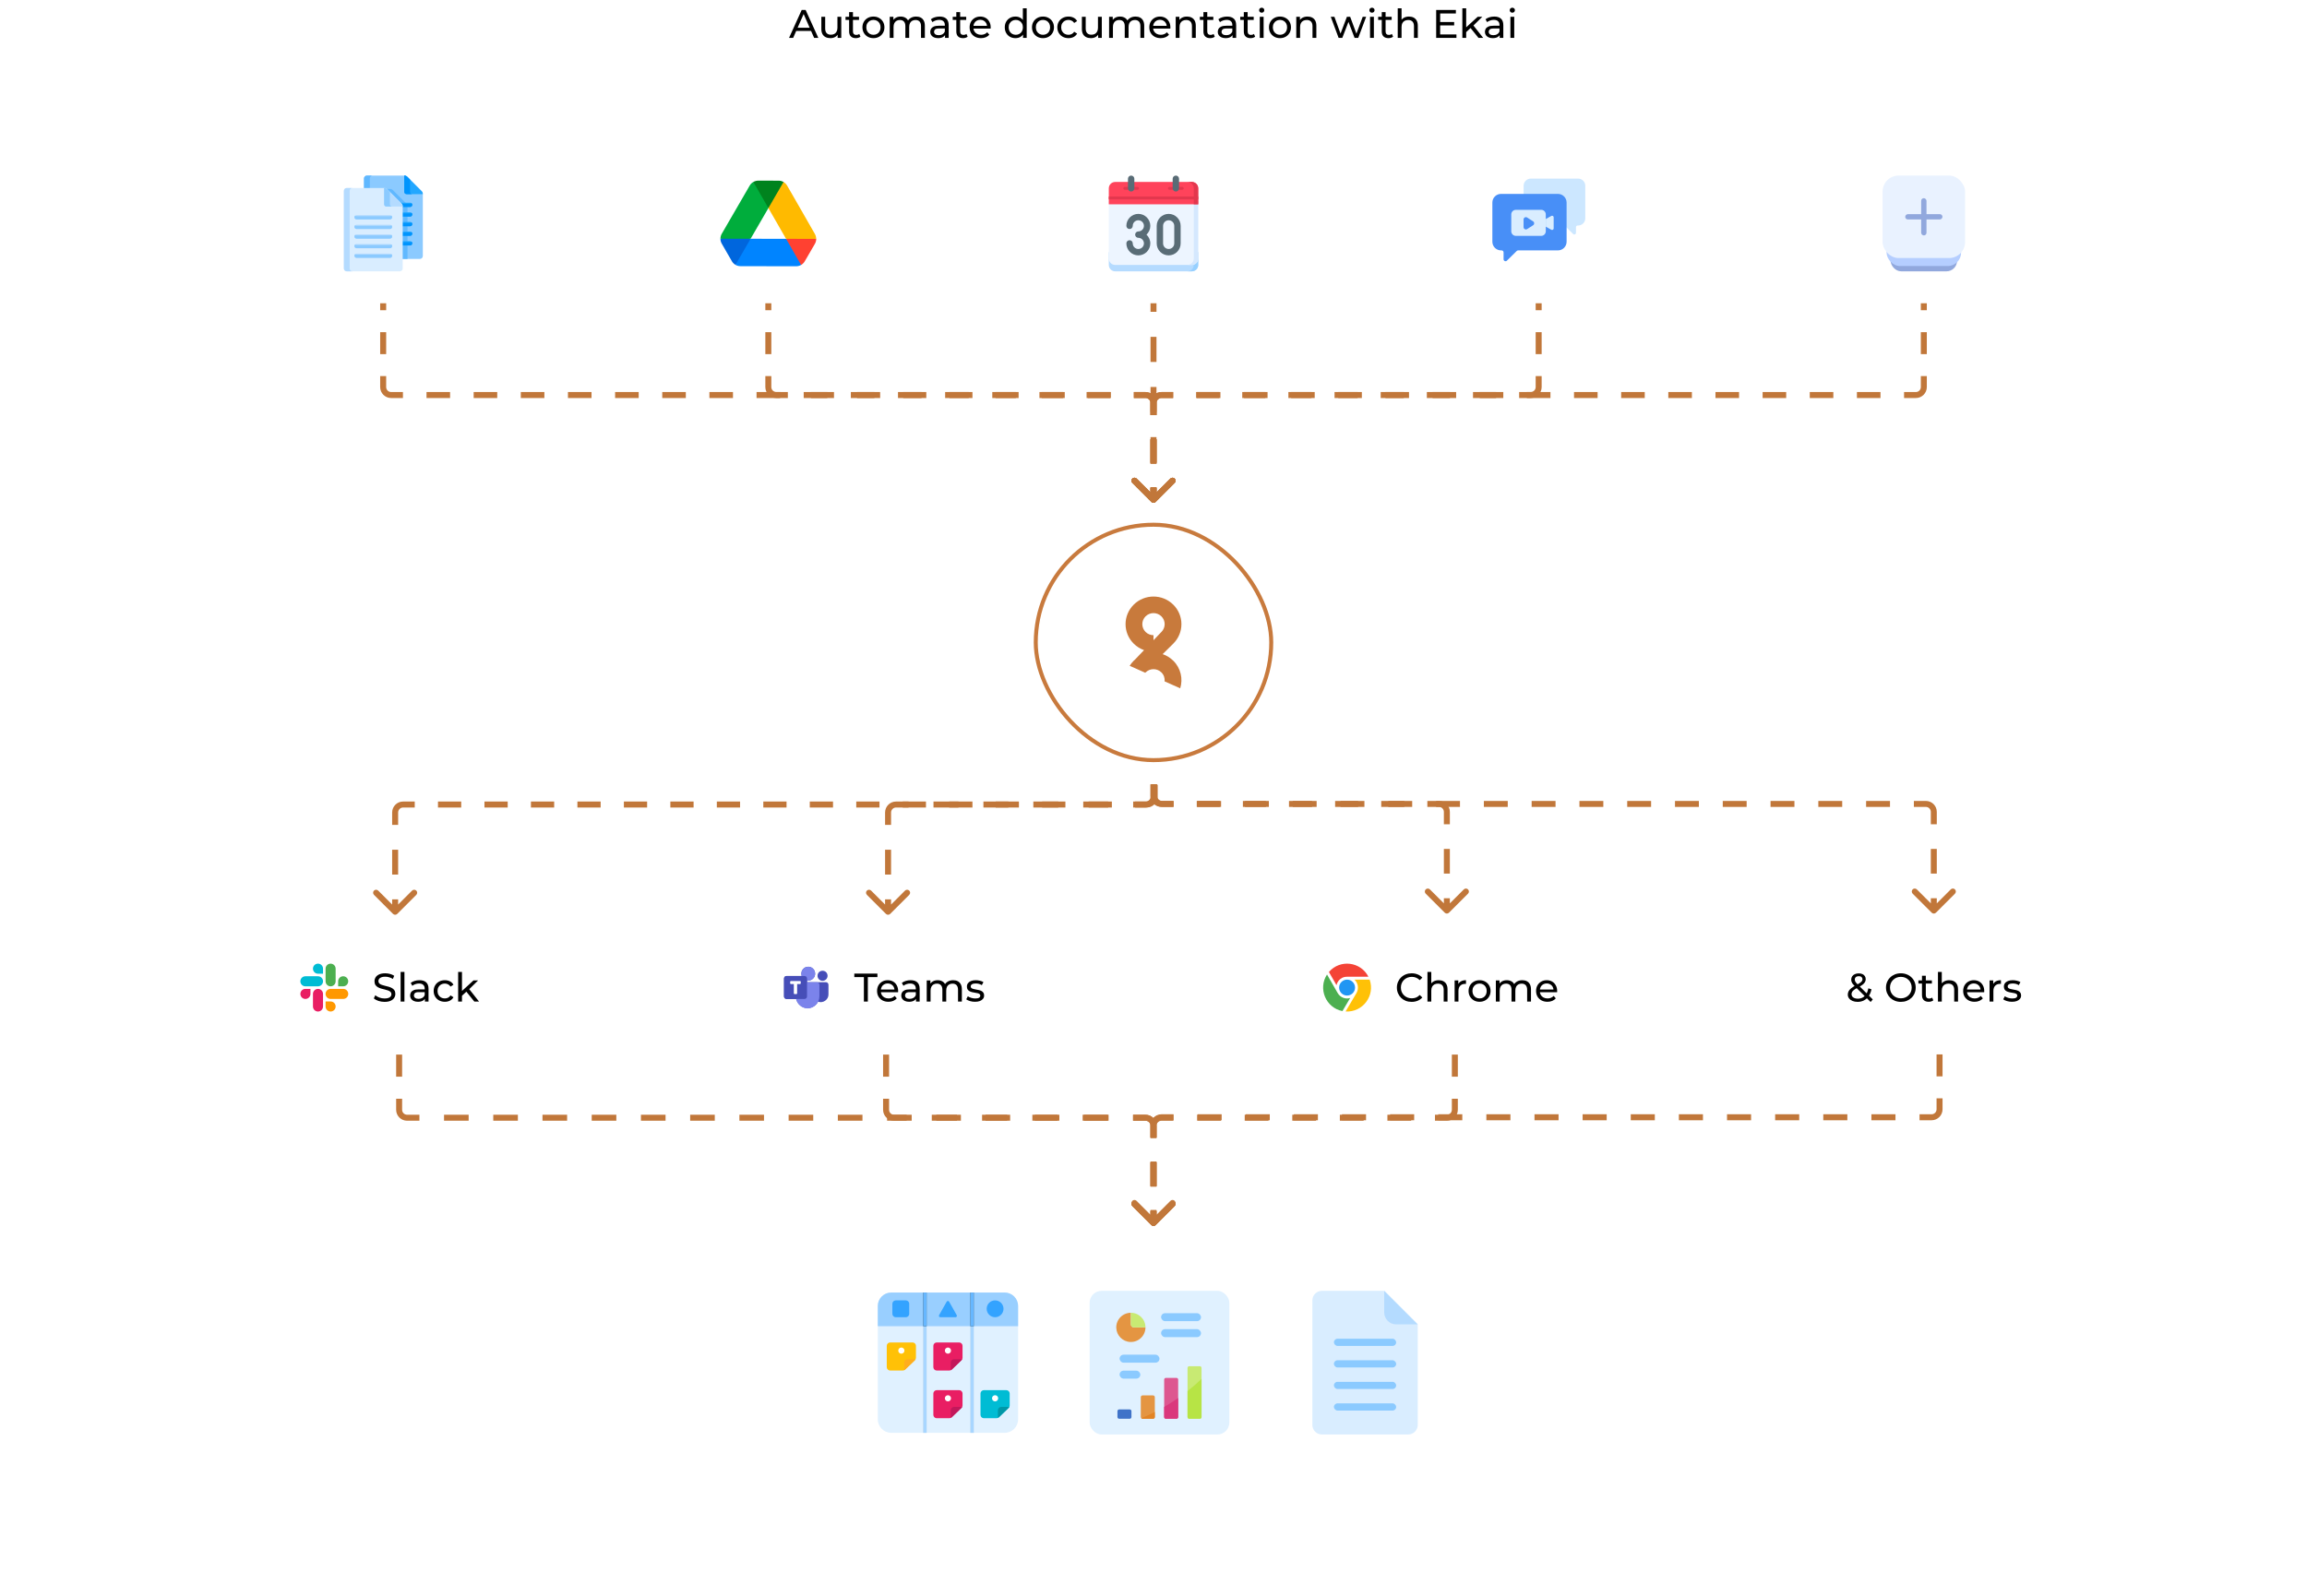 <svg width="1156" height="800" viewBox="0 0 1156 800" fill="none" xmlns="http://www.w3.org/2000/svg">
<path d="M196.939 458.061C197.525 458.646 198.475 458.646 199.061 458.061L208.607 448.515C209.192 447.929 209.192 446.979 208.607 446.393C208.021 445.808 207.071 445.808 206.485 446.393L198 454.879L189.515 446.393C188.929 445.808 187.979 445.808 187.393 446.393C186.808 446.979 186.808 447.929 187.393 448.515L196.939 458.061ZM199.5 457V450.78H196.5V457H199.5ZM199.5 438.34V425.9H196.5V438.34H199.5ZM199.5 413.46V407.24H196.5V413.46H199.5ZM199.5 407.24C199.5 405.859 200.619 404.74 202 404.74V401.74C198.962 401.74 196.5 404.202 196.5 407.24H199.5ZM202 404.74H207.822V401.74H202V404.74ZM219.466 404.74H231.11V401.74H219.466V404.74ZM242.754 404.74H254.397V401.74H242.754V404.74ZM266.041 404.74H277.685V401.74H266.041V404.74ZM289.329 404.74H300.973V401.74H289.329V404.74ZM312.617 404.74H324.261V401.74H312.617V404.74ZM335.905 404.74H347.549V401.74H335.905V404.74ZM359.192 404.74H370.836V401.74H359.192V404.74ZM382.48 404.74H394.124V401.74H382.48V404.74ZM405.768 404.74H417.412V401.74H405.768V404.74ZM429.056 404.74H440.7V401.74H429.056V404.74ZM452.344 404.74H463.987V401.74H452.344V404.74ZM475.631 404.74H487.275V401.74H475.631V404.74ZM498.919 404.74H510.563V401.74H498.919V404.74ZM522.207 404.74H533.851V401.74H522.207V404.74ZM545.495 404.74H557.139V401.74H545.495V404.74ZM568.782 404.74H574.604V401.74H568.782V404.74ZM574.604 404.74C577.642 404.74 580.104 402.278 580.104 399.24H577.104C577.104 400.621 575.985 401.74 574.604 401.74V404.74ZM580.104 399.24V393.356H577.104V399.24H580.104ZM580.104 381.588V369.82H577.104V381.588H580.104ZM580.104 358.052V352.168H577.104V358.052H580.104Z" fill="#C1773A"/>
<ellipse cx="578.603" cy="348.584" rx="8.396" ry="3.584" stroke="#C1773A" stroke-width="3"/>
<path d="M967.938 457.463C968.524 458.049 969.474 458.049 970.06 457.463L979.606 447.917C980.191 447.332 980.191 446.382 979.606 445.796C979.02 445.21 978.07 445.21 977.484 445.796L968.999 454.281L960.514 445.796C959.928 445.21 958.978 445.21 958.392 445.796C957.807 446.382 957.807 447.332 958.392 447.917L967.938 457.463ZM576.438 352.168V358.015H579.438V352.168H576.438ZM576.438 369.708V381.401H579.438V369.708H576.438ZM576.438 393.095V398.941H579.438V393.095H576.438ZM576.438 398.941C576.438 401.979 578.9 404.441 581.938 404.441V401.441C580.557 401.441 579.438 400.322 579.438 398.941H576.438ZM581.938 404.441H587.923V401.441H581.938V404.441ZM599.894 404.441H611.864V401.441H599.894V404.441ZM623.835 404.441H635.806V401.441H623.835V404.441ZM647.776 404.441H659.747V401.441H647.776V404.441ZM671.718 404.441H683.688V401.441H671.718V404.441ZM695.659 404.441H707.63V401.441H695.659V404.441ZM719.6 404.441H731.571V401.441H719.6V404.441ZM743.542 404.441H755.512V401.441H743.542V404.441ZM767.483 404.441H779.454V401.441H767.483V404.441ZM791.424 404.441H803.395V401.441H791.424V404.441ZM815.366 404.441H827.336V401.441H815.366V404.441ZM839.307 404.441H851.278V401.441H839.307V404.441ZM863.248 404.441H875.219V401.441H863.248V404.441ZM887.19 404.441H899.16V401.441H887.19V404.441ZM911.131 404.441H923.102V401.441H911.131V404.441ZM935.072 404.441H947.043V401.441H935.072V404.441ZM959.014 404.441H964.999V401.441H959.014V404.441ZM964.999 404.441C966.38 404.441 967.499 405.561 967.499 406.941H970.499C970.499 403.904 968.036 401.441 964.999 401.441V404.441ZM967.499 406.941V413.124H970.499V406.941H967.499ZM967.499 425.489V437.855H970.499V425.489H967.499ZM967.499 450.22V456.403H970.499V450.22H967.499Z" fill="#C1773A"/>
<ellipse cx="577.939" cy="348.584" rx="8.939" ry="3.584" stroke="#C1773A" stroke-width="3"/>
<path d="M443.939 458.061C444.525 458.646 445.475 458.646 446.061 458.061L455.607 448.515C456.192 447.929 456.192 446.979 455.607 446.393C455.021 445.808 454.071 445.808 453.485 446.393L445 454.879L436.515 446.393C435.929 445.808 434.979 445.808 434.393 446.393C433.808 446.979 433.808 447.929 434.393 448.515L443.939 458.061ZM446.5 457V450.78H443.5V457H446.5ZM446.5 438.34V425.9H443.5V438.34H446.5ZM446.5 413.46V407.24H443.5V413.46H446.5ZM446.5 407.24C446.5 405.859 447.619 404.74 449 404.74V401.74C445.962 401.74 443.5 404.202 443.5 407.24H446.5ZM449 404.74H455.253V401.74H449V404.74ZM467.76 404.74H480.266V401.74H467.76V404.74ZM492.773 404.74H505.279V401.74H492.773V404.74ZM517.786 404.74H530.292V401.74H517.786V404.74ZM542.799 404.74H555.305V401.74H542.799V404.74ZM567.812 404.74H574.065V401.74H567.812V404.74ZM574.065 404.74C577.102 404.74 579.565 402.278 579.565 399.24H576.565C576.565 400.621 575.445 401.74 574.065 401.74V404.74ZM579.565 399.24V393.356H576.565V399.24H579.565ZM579.565 381.588V369.82H576.565V381.588H579.565ZM579.565 358.052V352.168H576.565V358.052H579.565Z" fill="#C1773A"/>
<ellipse cx="578.064" cy="348.584" rx="2.935" ry="3.584" stroke="#C1773A" stroke-width="3"/>
<path d="M723.939 457.463C724.525 458.049 725.474 458.049 726.06 457.463L735.606 447.917C736.192 447.332 736.192 446.382 735.606 445.796C735.02 445.21 734.071 445.21 733.485 445.796L725 454.281L716.514 445.796C715.929 445.21 714.979 445.21 714.393 445.796C713.807 446.382 713.807 447.332 714.393 447.917L723.939 457.463ZM576.852 352.168V358.015H579.852V352.168H576.852ZM576.852 369.708V381.401H579.852V369.708H576.852ZM576.852 393.095V398.941H579.852V393.095H576.852ZM576.852 398.941C576.852 401.979 579.314 404.441 582.352 404.441V401.441C580.971 401.441 579.852 400.322 579.852 398.941H576.852ZM582.352 404.441H588.129V401.441H582.352V404.441ZM599.683 404.441H611.237V401.441H599.683V404.441ZM622.791 404.441H634.345V401.441H622.791V404.441ZM645.899 404.441H657.453V401.441H645.899V404.441ZM669.007 404.441H680.561V401.441H669.007V404.441ZM692.115 404.441H703.669V401.441H692.115V404.441ZM715.223 404.441H721V401.441H715.223V404.441ZM721 404.441C722.38 404.441 723.5 405.561 723.5 406.941H726.5C726.5 403.904 724.037 401.441 721 401.441V404.441ZM723.5 406.941V413.124H726.5V406.941H723.5ZM723.5 425.489V437.855H726.5V425.489H723.5ZM723.5 450.22V456.403H726.5V450.22H723.5Z" fill="#C1773A"/>
<ellipse cx="578.352" cy="348.584" rx="3.352" ry="3.584" stroke="#C1773A" stroke-width="3"/>
<path d="M576.939 614.061C577.525 614.646 578.475 614.646 579.061 614.061L588.607 604.515C589.192 603.929 589.192 602.979 588.607 602.393C588.021 601.808 587.071 601.808 586.485 602.393L578 610.879L569.515 602.393C568.929 601.808 567.979 601.808 567.393 602.393C566.808 602.979 566.808 603.929 567.393 604.515L576.939 614.061ZM198.5 512V517.53H201.5V512H198.5ZM198.5 528.59V539.649H201.5V528.59H198.5ZM198.5 550.709V556.239H201.5V550.709H198.5ZM198.5 556.239C198.5 559.276 200.962 561.739 204 561.739V558.739C202.619 558.739 201.5 557.62 201.5 556.239H198.5ZM204 561.739H210.167V558.739H204V561.739ZM222.5 561.739H234.833V558.739H222.5V561.739ZM247.167 561.739H259.5V558.739H247.167V561.739ZM271.833 561.739H284.167V558.739H271.833V561.739ZM296.5 561.739H308.833V558.739H296.5V561.739ZM321.167 561.739H333.5V558.739H321.167V561.739ZM345.833 561.739H358.167V558.739H345.833V561.739ZM370.5 561.739H382.833V558.739H370.5V561.739ZM395.167 561.739H407.5V558.739H395.167V561.739ZM419.833 561.739H432.167V558.739H419.833V561.739ZM444.5 561.739H456.833V558.739H444.5V561.739ZM469.167 561.739H481.5V558.739H469.167V561.739ZM493.833 561.739H506.167V558.739H493.833V561.739ZM518.5 561.739H530.833V558.739H518.5V561.739ZM543.167 561.739H555.5V558.739H543.167V561.739ZM567.833 561.739H574V558.739H567.833V561.739ZM574 561.739C575.381 561.739 576.5 562.858 576.5 564.239H579.5C579.5 561.201 577.038 558.739 574 558.739V561.739ZM576.5 564.239V570.334H579.5V564.239H576.5ZM576.5 582.524V594.715H579.5V582.524H576.5ZM576.5 606.905V613H579.5V606.905H576.5Z" fill="#C1773A"/>
<circle cx="200" cy="506" r="6" stroke="#C1773A" stroke-width="3"/>
<path d="M576.939 614.061C577.525 614.646 578.475 614.646 579.061 614.061L588.607 604.515C589.192 603.929 589.192 602.979 588.607 602.393C588.021 601.808 587.071 601.808 586.485 602.393L578 610.879L569.515 602.393C568.929 601.808 567.979 601.808 567.393 602.393C566.808 602.979 566.808 603.929 567.393 604.515L576.939 614.061ZM442.5 512V517.53H445.5V512H442.5ZM442.5 528.59V539.649H445.5V528.59H442.5ZM442.5 550.709V556.239H445.5V550.709H442.5ZM442.5 556.239C442.5 559.276 444.962 561.739 448 561.739V558.739C446.619 558.739 445.5 557.62 445.5 556.239H442.5ZM448 561.739H454.3V558.739H448V561.739ZM466.9 561.739H479.5V558.739H466.9V561.739ZM492.1 561.739H504.7V558.739H492.1V561.739ZM517.3 561.739H529.9V558.739H517.3V561.739ZM542.5 561.739H555.1V558.739H542.5V561.739ZM567.7 561.739H574V558.739H567.7V561.739ZM574 561.739C575.381 561.739 576.5 562.858 576.5 564.239H579.5C579.5 561.201 577.038 558.739 574 558.739V561.739ZM576.5 564.239V570.334H579.5V564.239H576.5ZM576.5 582.524V594.715H579.5V582.524H576.5ZM576.5 606.905V613H579.5V606.905H576.5Z" fill="#C1773A"/>
<circle cx="444" cy="506" r="6" stroke="#C1773A" stroke-width="3"/>
<path d="M576.939 614.061C577.525 614.646 578.475 614.646 579.061 614.061L588.607 604.515C589.192 603.929 589.192 602.979 588.607 602.393C588.021 601.808 587.071 601.808 586.485 602.393L578 610.879L569.515 602.393C568.929 601.808 567.979 601.808 567.393 602.393C566.808 602.979 566.808 603.929 567.393 604.515L576.939 614.061ZM579.5 613V606.905H576.5V613H579.5ZM579.5 594.715V582.524H576.5V594.715H579.5ZM579.5 570.334V564.239H576.5V570.334H579.5ZM579.5 564.239C579.5 562.858 580.619 561.739 582 561.739V558.739C578.962 558.739 576.5 561.201 576.5 564.239H579.5ZM582 561.739H587.958V558.739H582V561.739ZM599.875 561.739H611.792V558.739H599.875V561.739ZM623.708 561.739H635.625V558.739H623.708V561.739ZM647.542 561.739H659.458V558.739H647.542V561.739ZM671.375 561.739H683.292V558.739H671.375V561.739ZM695.208 561.739H707.125V558.739H695.208V561.739ZM719.042 561.739H725V558.739H719.042V561.739ZM725 561.739C728.038 561.739 730.5 559.276 730.5 556.239H727.5C727.5 557.62 726.381 558.739 725 558.739V561.739ZM730.5 556.239V550.709H727.5V556.239H730.5ZM730.5 539.649V528.59H727.5V539.649H730.5ZM730.5 517.53V512H727.5V517.53H730.5Z" fill="#C1773A"/>
<circle cx="729" cy="506" r="6" stroke="#C1773A" stroke-width="3"/>
<path d="M576.939 613.561C577.525 614.146 578.475 614.146 579.061 613.561L588.607 604.015C589.192 603.429 589.192 602.479 588.607 601.893C588.021 601.308 587.071 601.308 586.485 601.893L578 610.379L569.515 601.893C568.929 601.308 567.979 601.308 567.393 601.893C566.808 602.479 566.808 603.429 567.393 604.015L576.939 613.561ZM579.5 612.5V606.438H576.5V612.5H579.5ZM579.5 594.312V582.188H576.5V594.312H579.5ZM579.5 570.062V564H576.5V570.062H579.5ZM579.5 564C579.5 562.619 580.619 561.5 582 561.5V558.5C578.962 558.5 576.5 560.962 576.5 564H579.5ZM582 561.5H588.029V558.5H582V561.5ZM600.088 561.5H612.147V558.5H600.088V561.5ZM624.205 561.5H636.264V558.5H624.205V561.5ZM648.323 561.5H660.381V558.5H648.323V561.5ZM672.44 561.5H684.499V558.5H672.44V561.5ZM696.557 561.5H708.616V558.5H696.557V561.5ZM720.675 561.5H732.733V558.5H720.675V561.5ZM744.792 561.5H756.851V558.5H744.792V561.5ZM768.909 561.5H780.968V558.5H768.909V561.5ZM793.027 561.5H805.085V558.5H793.027V561.5ZM817.144 561.5H829.203V558.5H817.144V561.5ZM841.261 561.5H853.32V558.5H841.261V561.5ZM865.379 561.5H877.438V558.5H865.379V561.5ZM889.496 561.5H901.555V558.5H889.496V561.5ZM913.614 561.5H925.672V558.5H913.614V561.5ZM937.731 561.5H949.79V558.5H937.731V561.5ZM961.848 561.5H967.878V558.5H961.848V561.5ZM967.878 561.5C970.915 561.5 973.378 559.038 973.378 556H970.378C970.378 557.381 969.258 558.5 967.878 558.5V561.5ZM973.378 556V550.5H970.378V556H973.378ZM973.378 539.5V528.5H970.378V539.5H973.378ZM973.378 517.5V512H970.378V517.5H973.378Z" fill="#C1773A"/>
<ellipse cx="971.876" cy="506" rx="6.122" ry="6" stroke="#C1773A" stroke-width="3"/>
<path d="M576.939 251.561C577.525 252.146 578.475 252.146 579.061 251.561L588.607 242.015C589.192 241.429 589.192 240.479 588.607 239.893C588.021 239.308 587.071 239.308 586.485 239.893L578 248.379L569.515 239.893C568.929 239.308 567.979 239.308 567.393 239.893C566.808 240.479 566.808 241.429 567.393 242.015L576.939 251.561ZM383.5 150V155.5H386.5V150H383.5ZM383.5 166.5V177.5H386.5V166.5H383.5ZM383.5 188.5V194H386.5V188.5H383.5ZM383.5 194C383.5 197.038 385.962 199.5 389 199.5V196.5C387.619 196.5 386.5 195.381 386.5 194H383.5ZM389 199.5H394.781V196.5H389V199.5ZM406.344 199.5H417.906V196.5H406.344V199.5ZM429.469 199.5H441.031V196.5H429.469V199.5ZM452.594 199.5H464.156V196.5H452.594V199.5ZM475.719 199.5H487.281V196.5H475.719V199.5ZM498.844 199.5H510.406V196.5H498.844V199.5ZM521.969 199.5H533.531V196.5H521.969V199.5ZM545.094 199.5H556.656V196.5H545.094V199.5ZM568.219 199.5H574V196.5H568.219V199.5ZM574 199.5C575.381 199.5 576.5 200.619 576.5 202H579.5C579.5 198.962 577.038 196.5 574 196.5V199.5ZM576.5 202V208.062H579.5V202H576.5ZM576.5 220.188V232.312H579.5V220.188H576.5ZM576.5 244.438V250.5H579.5V244.438H576.5Z" fill="#C1773A"/>
<circle cx="385" cy="144" r="6" stroke="#C1773A" stroke-width="3"/>
<g filter="url(#filter0_d_1_27451)">
<rect x="419" y="618" width="318" height="112" rx="20" fill="white"/>
<g clip-path="url(#clip0_1_27451)">
<path d="M503.406 638.844H446.594C442.866 638.844 439.844 641.866 439.844 645.594V702.406C439.844 706.134 442.866 709.156 446.594 709.156H503.406C507.134 709.156 510.156 706.134 510.156 702.406V645.594C510.156 641.866 507.134 638.844 503.406 638.844Z" fill="#E0F1FF"/>
<path d="M462.625 638.844H464.312V709.156H462.625V638.844Z" fill="#E0E0E0"/>
<path d="M486.25 638.844H487.938V709.156H486.25V638.844Z" fill="#E0E0E0"/>
<path d="M462.625 638.844H464.312V709.156H462.625V638.844Z" fill="#A8D6FF"/>
<path d="M486.25 638.844H487.938V709.156H486.25V638.844Z" fill="#A8D6FF"/>
<path d="M510.156 645.594V655.719H439.844V645.594C439.844 643.804 440.555 642.087 441.821 640.821C443.087 639.555 444.804 638.844 446.594 638.844H503.406C505.196 638.844 506.913 639.555 508.179 640.821C509.445 642.087 510.156 643.804 510.156 645.594Z" fill="#99CFFF"/>
<path d="M453.906 642.781H448.844C447.912 642.781 447.156 643.537 447.156 644.469V649.531C447.156 650.463 447.912 651.219 448.844 651.219H453.906C454.838 651.219 455.594 650.463 455.594 649.531V644.469C455.594 643.537 454.838 642.781 453.906 642.781Z" fill="#33A3FF"/>
<path d="M498.625 651.219C500.955 651.219 502.844 649.33 502.844 647C502.844 644.67 500.955 642.781 498.625 642.781C496.295 642.781 494.406 644.67 494.406 647C494.406 649.33 496.295 651.219 498.625 651.219Z" fill="#33A3FF"/>
<path d="M478.798 651.22H471.163C471.042 651.22 470.923 651.188 470.817 651.128C470.712 651.067 470.625 650.98 470.563 650.876C470.502 650.771 470.47 650.652 470.469 650.53C470.468 650.409 470.499 650.29 470.559 650.184L474.376 643.425C474.437 643.318 474.525 643.229 474.631 643.167C474.737 643.105 474.858 643.072 474.981 643.072C475.104 643.072 475.224 643.105 475.331 643.167C475.437 643.229 475.525 643.318 475.585 643.425L479.403 650.184C479.462 650.29 479.493 650.409 479.492 650.53C479.492 650.652 479.459 650.771 479.398 650.876C479.337 650.98 479.249 651.067 479.144 651.128C479.039 651.188 478.919 651.22 478.798 651.22Z" fill="#33A3FF"/>
<path d="M458.969 665.562V671.538C458.969 671.765 458.923 671.99 458.834 672.199C458.745 672.408 458.615 672.597 458.451 672.754L453.552 677.466C453.238 677.769 452.819 677.938 452.382 677.938H446.031C445.584 677.938 445.154 677.76 444.838 677.443C444.522 677.127 444.344 676.698 444.344 676.25V665.562C444.344 665.115 444.522 664.686 444.838 664.369C445.154 664.053 445.584 663.875 446.031 663.875H457.281C457.729 663.875 458.158 664.053 458.474 664.369C458.791 664.686 458.969 665.115 458.969 665.562Z" fill="#FFC107"/>
<path d="M454.75 672.256C454.302 672.256 453.873 672.434 453.557 672.75C453.24 673.067 453.062 673.496 453.062 673.943V677.789C453.244 677.711 453.409 677.602 453.552 677.466L455.144 675.936L458.452 672.754C458.598 672.61 458.715 672.442 458.8 672.256H454.75Z" fill="#FFAD1D"/>
<path d="M451.656 669.5C452.511 669.5 453.203 668.807 453.203 667.953C453.203 667.099 452.511 666.406 451.656 666.406C450.802 666.406 450.109 667.099 450.109 667.953C450.109 668.807 450.802 669.5 451.656 669.5Z" fill="white"/>
<path d="M482.312 665.562V671.538C482.313 671.765 482.267 671.99 482.178 672.199C482.089 672.408 481.959 672.597 481.795 672.754L476.896 677.466C476.582 677.769 476.162 677.938 475.726 677.938H469.375C468.927 677.938 468.498 677.76 468.182 677.443C467.865 677.127 467.688 676.698 467.688 676.25V665.562C467.688 665.115 467.865 664.686 468.182 664.369C468.498 664.053 468.927 663.875 469.375 663.875H480.625C481.073 663.875 481.502 664.053 481.818 664.369C482.135 664.686 482.312 665.115 482.312 665.562Z" fill="#E91E63"/>
<path d="M478.094 672.256C477.646 672.256 477.217 672.434 476.901 672.75C476.584 673.067 476.406 673.496 476.406 673.943V677.789C476.587 677.711 476.753 677.602 476.896 677.466L478.487 675.936L481.796 672.754C481.941 672.61 482.059 672.442 482.144 672.256H478.094Z" fill="#C2185B"/>
<path d="M475 669.5C475.854 669.5 476.547 668.807 476.547 667.953C476.547 667.099 475.854 666.406 475 666.406C474.146 666.406 473.453 667.099 473.453 667.953C473.453 668.807 474.146 669.5 475 669.5Z" fill="white"/>
<path d="M482.312 689.469V695.444C482.313 695.671 482.267 695.896 482.178 696.105C482.089 696.314 481.959 696.503 481.795 696.66L476.896 701.372C476.582 701.675 476.162 701.844 475.726 701.844H469.375C468.927 701.844 468.498 701.666 468.182 701.349C467.865 701.033 467.688 700.604 467.688 700.156V689.469C467.688 689.021 467.865 688.592 468.182 688.276C468.498 687.959 468.927 687.781 469.375 687.781H480.625C481.073 687.781 481.502 687.959 481.818 688.276C482.135 688.592 482.312 689.021 482.312 689.469Z" fill="#E91E63"/>
<path d="M478.094 696.162C477.646 696.162 477.217 696.34 476.901 696.656C476.584 696.973 476.406 697.402 476.406 697.85V701.695C476.587 701.617 476.753 701.508 476.896 701.372L478.486 699.843L481.795 696.66C481.941 696.517 482.06 696.348 482.146 696.162H478.094Z" fill="#C2185B"/>
<path d="M475 693.406C475.854 693.406 476.547 692.714 476.547 691.859C476.547 691.005 475.854 690.312 475 690.312C474.146 690.312 473.453 691.005 473.453 691.859C473.453 692.714 474.146 693.406 475 693.406Z" fill="white"/>
<path d="M505.938 689.469V695.444C505.938 695.671 505.892 695.896 505.803 696.105C505.714 696.314 505.584 696.503 505.42 696.66L500.521 701.372C500.207 701.675 499.787 701.844 499.351 701.844H493C492.552 701.844 492.123 701.666 491.807 701.349C491.49 701.033 491.312 700.604 491.312 700.156V689.469C491.312 689.021 491.49 688.592 491.807 688.276C492.123 687.959 492.552 687.781 493 687.781H504.25C504.698 687.781 505.127 687.959 505.443 688.276C505.76 688.592 505.938 689.021 505.938 689.469Z" fill="#00BCD4"/>
<path d="M501.719 696.162C501.271 696.162 500.842 696.34 500.526 696.656C500.209 696.973 500.031 697.402 500.031 697.85V701.695C500.212 701.617 500.378 701.508 500.521 701.372L502.111 699.843L505.42 696.66C505.566 696.517 505.685 696.348 505.771 696.162H501.719Z" fill="#0097A7"/>
<path d="M498.625 693.406C499.479 693.406 500.172 692.714 500.172 691.859C500.172 691.005 499.479 690.312 498.625 690.312C497.771 690.312 497.078 691.005 497.078 691.859C497.078 692.714 497.771 693.406 498.625 693.406Z" fill="white"/>
<path d="M462.625 638.844H464.312V655.719H462.625V638.844Z" fill="#37474F"/>
<path d="M486.25 638.844H487.938V655.719H486.25V638.844Z" fill="#37474F"/>
<path d="M462.625 638.844H464.312V655.719H462.625V638.844Z" fill="#66B7FF"/>
<path d="M486.25 638.844H487.938V655.719H486.25V638.844Z" fill="#66B7FF"/>
</g>
<rect x="546" y="638" width="70" height="72" rx="6" fill="#E0F1FF"/>
<rect x="581.801" y="649.199" width="20" height="4" rx="2" fill="#8BCAFF"/>
<rect x="581.801" y="657.199" width="20" height="4" rx="2" fill="#8BCAFF"/>
<path d="M566.661 654.865V648.996C562.525 648.996 559.191 652.427 559.349 656.598C559.493 660.391 562.583 663.481 566.376 663.625C570.547 663.783 573.978 660.449 573.978 656.313H568.11C567.309 656.313 566.661 655.665 566.661 654.865Z" fill="#E49542"/>
<path d="M566.66 648.996V654.865C566.66 655.665 567.309 656.313 568.109 656.313H573.977C573.977 652.272 570.701 648.996 566.66 648.996Z" fill="#C8EA73"/>
<path d="M559.93 698.303V701.247C559.93 701.727 560.319 702.117 560.799 702.117H566.085C566.565 702.117 566.954 701.727 566.954 701.247V698.303C566.954 697.823 566.565 697.434 566.085 697.434H560.799C560.319 697.434 559.93 697.823 559.93 698.303Z" fill="#4073C8"/>
<path d="M571.637 691.279V701.248C571.637 701.728 572.026 702.117 572.506 702.117H577.792C578.272 702.117 578.661 701.728 578.661 701.248V691.279C578.661 690.799 578.272 690.41 577.792 690.41H572.506C572.026 690.41 571.637 690.799 571.637 691.279Z" fill="#E49542"/>
<path d="M572.505 702.117H577.791C578.272 702.117 578.661 701.728 578.661 701.248V698.719C576.398 699.87 574.131 700.911 571.871 701.841C572.03 702.01 572.255 702.117 572.505 702.117Z" fill="#E28424"/>
<path d="M583.344 682.498V701.248C583.344 701.728 583.733 702.117 584.213 702.117H589.499C589.979 702.117 590.368 701.728 590.368 701.248V682.498C590.368 682.018 589.979 681.629 589.499 681.629H584.213C583.733 681.629 583.344 682.018 583.344 682.498Z" fill="#DD5790"/>
<path d="M590.368 691.699C589.73 692.143 589.087 692.584 588.432 693.017C586.748 694.132 585.05 695.183 583.344 696.172V701.248C583.344 701.728 583.733 702.117 584.213 702.117H589.499C589.979 702.117 590.368 701.728 590.368 701.248V691.699Z" fill="#DA387D"/>
<path d="M595.051 676.645V701.248C595.051 701.728 595.44 702.117 595.92 702.117H601.206C601.686 702.117 602.075 701.728 602.075 701.248V676.645C602.075 676.164 601.686 675.775 601.206 675.775H595.92C595.44 675.775 595.051 676.164 595.051 676.645Z" fill="#C8EA73"/>
<path d="M602.075 682.143C599.888 684.239 597.544 686.279 595.051 688.239V701.247C595.051 701.727 595.44 702.116 595.92 702.116H601.206C601.686 702.116 602.075 701.727 602.075 701.247V682.143Z" fill="#B7E445"/>
<rect x="561" y="670" width="20" height="4" rx="2" fill="#8BCAFF"/>
<rect x="561" y="678" width="10.4" height="4" rx="2" fill="#8BCAFF"/>
<path fill-rule="evenodd" clip-rule="evenodd" d="M662.402 638C659.751 638 657.602 640.149 657.602 642.8V705.2C657.602 707.851 659.751 710 662.402 710H705.602C708.253 710 710.402 707.851 710.402 705.2V654.8L693.602 638H662.402Z" fill="#D9EDFF"/>
<rect x="668.402" y="662" width="31.2" height="3.6" rx="1.8" fill="#8BCAFF"/>
<rect x="668.402" y="672.8" width="31.2" height="3.6" rx="1.8" fill="#8BCAFF"/>
<rect x="668.402" y="683.6" width="31.2" height="3.6" rx="1.8" fill="#8BCAFF"/>
<rect x="668.402" y="694.4" width="31.2" height="3.6" rx="1.8" fill="#8BCAFF"/>
<path d="M693.602 638L710.402 654.8H699.602C696.288 654.8 693.602 652.114 693.602 648.8V638Z" fill="#B4DBFF"/>
</g>
<rect x="345" y="72" width="80" height="80" rx="20" fill="white"/>
<g clip-path="url(#clip1_1_27451)">
<path d="M364.615 127.268L366.726 130.929C367.164 131.699 367.795 132.305 368.537 132.746L376.107 127.379L376.12 119.674L368.566 116.271L361 119.647C360.999 120.499 361.217 121.352 361.655 122.122L364.615 127.268Z" fill="#0066DD"/>
<path d="M385.027 104.295L385.422 94.257L377.491 91.195C376.748 91.634 376.114 92.237 375.673 93.007L361.664 117.174C361.223 117.943 361.002 118.795 361 119.647L376.12 119.674L385.027 104.295Z" fill="#00AD3C"/>
<path d="M385.029 104.295L392.295 100.386L392.612 91.222C391.871 90.781 391.019 90.56 390.139 90.558L379.968 90.54C379.088 90.538 378.235 90.784 377.492 91.195L385.029 104.295Z" fill="#00831E"/>
<path d="M393.878 119.706L376.119 119.674L368.535 132.746C369.277 133.187 370.129 133.409 371.008 133.41L398.939 133.46C399.819 133.462 400.672 133.216 401.415 132.805L401.444 124.024L393.878 119.706Z" fill="#0084FF"/>
<path d="M401.415 132.806C402.159 132.367 402.792 131.763 403.233 130.994L404.116 129.484L408.335 122.206C408.776 121.437 408.997 120.586 408.999 119.733L400.26 115.135L393.906 119.706L401.415 132.806Z" fill="#FF4131"/>
<path d="M401.383 105.149L394.422 93.04C393.984 92.27 393.352 91.664 392.611 91.223L385.027 104.295L393.88 119.706L408.972 119.733C408.974 118.881 408.755 118.028 408.317 117.258L401.383 105.149Z" fill="#FFBA00"/>
</g>
<path d="M576.939 251.561C577.525 252.146 578.475 252.146 579.061 251.561L588.607 242.015C589.192 241.429 589.192 240.479 588.607 239.893C588.021 239.308 587.071 239.308 586.485 239.893L578 248.379L569.515 239.893C568.929 239.308 567.979 239.308 567.393 239.893C566.808 240.479 566.808 241.429 567.393 242.015L576.939 251.561ZM579.5 250.5V244.438H576.5V250.5H579.5ZM579.5 232.312V220.188H576.5V232.312H579.5ZM579.5 208.062V202H576.5V208.062H579.5ZM579.5 202C579.5 200.619 580.619 199.5 582 199.5V196.5C578.962 196.5 576.5 198.962 576.5 202H579.5ZM582 199.5H587.781V196.5H582V199.5ZM599.344 199.5H610.906V196.5H599.344V199.5ZM622.469 199.5H634.031V196.5H622.469V199.5ZM645.594 199.5H657.156V196.5H645.594V199.5ZM668.719 199.5H680.281V196.5H668.719V199.5ZM691.844 199.5H703.406V196.5H691.844V199.5ZM714.969 199.5H726.531V196.5H714.969V199.5ZM738.094 199.5H749.656V196.5H738.094V199.5ZM761.219 199.5H767V196.5H761.219V199.5ZM767 199.5C770.038 199.5 772.5 197.038 772.5 194H769.5C769.5 195.381 768.381 196.5 767 196.5V199.5ZM772.5 194V188.5H769.5V194H772.5ZM772.5 177.5V166.5H769.5V177.5H772.5ZM772.5 155.5V150H769.5V155.5H772.5Z" fill="#C1773A"/>
<circle cx="771" cy="144" r="6" stroke="#C1773A" stroke-width="3"/>
<circle cx="578" cy="144" r="6" stroke="#C1773A" stroke-width="3"/>
<path d="M576.939 251.561C577.525 252.146 578.475 252.146 579.061 251.561L588.607 242.015C589.192 241.429 589.192 240.479 588.607 239.893C588.021 239.308 587.071 239.308 586.485 239.893L578 248.379L569.515 239.893C568.929 239.308 567.979 239.308 567.393 239.893C566.808 240.479 566.808 241.429 567.393 242.015L576.939 251.561ZM576.5 150V156.281H579.5V150H576.5ZM576.5 168.844V181.406H579.5V168.844H576.5ZM576.5 193.969V206.531H579.5V193.969H576.5ZM576.5 219.094V231.656H579.5V219.094H576.5ZM576.5 244.219V250.5H579.5V244.219H576.5Z" fill="#C1773A"/>
<path d="M576.939 251.561C577.525 252.146 578.475 252.146 579.061 251.561L588.607 242.015C589.192 241.429 589.192 240.479 588.607 239.893C588.021 239.308 587.071 239.308 586.485 239.893L578 248.379L569.515 239.893C568.929 239.308 567.979 239.308 567.393 239.893C566.808 240.479 566.808 241.429 567.393 242.015L576.939 251.561ZM190.5 150V155.5H193.5V150H190.5ZM190.5 166.5V177.5H193.5V166.5H190.5ZM190.5 188.5V194H193.5V188.5H190.5ZM190.5 194C190.5 197.038 192.962 199.5 196 199.5V196.5C194.619 196.5 193.5 195.381 193.5 194H190.5ZM196 199.5H201.906V196.5H196V199.5ZM213.719 199.5H225.531V196.5H213.719V199.5ZM237.344 199.5H249.156V196.5H237.344V199.5ZM260.969 199.5H272.781V196.5H260.969V199.5ZM284.594 199.5H296.406V196.5H284.594V199.5ZM308.219 199.5H320.031V196.5H308.219V199.5ZM331.844 199.5H343.656V196.5H331.844V199.5ZM355.469 199.5H367.281V196.5H355.469V199.5ZM379.094 199.5H390.906V196.5H379.094V199.5ZM402.719 199.5H414.531V196.5H402.719V199.5ZM426.344 199.5H438.156V196.5H426.344V199.5ZM449.969 199.5H461.781V196.5H449.969V199.5ZM473.594 199.5H485.406V196.5H473.594V199.5ZM497.219 199.5H509.031V196.5H497.219V199.5ZM520.844 199.5H532.656V196.5H520.844V199.5ZM544.469 199.5H556.281V196.5H544.469V199.5ZM568.094 199.5H574V196.5H568.094V199.5ZM574 199.5C575.381 199.5 576.5 200.619 576.5 202H579.5C579.5 198.962 577.038 196.5 574 196.5V199.5ZM576.5 202V208.062H579.5V202H576.5ZM576.5 220.188V232.312H579.5V220.188H576.5ZM576.5 244.438V250.5H579.5V244.438H576.5Z" fill="#C1773A"/>
<circle cx="192" cy="144" r="6" stroke="#C1773A" stroke-width="3"/>
<rect x="538" y="72" width="80" height="80" rx="20" fill="white"/>
<g clip-path="url(#clip2_1_27451)">
<path d="M555.602 126.4V132.8C555.602 134.568 557.034 136 558.802 136H597.202C598.969 136 600.402 134.568 600.402 132.8V126.4H555.602Z" fill="#B5DBFF"/>
<path d="M598.18 126.4V132.801C598.18 134.568 596.748 136 594.98 136H597.202C598.969 136 600.402 134.568 600.402 132.801V126.4H598.18Z" fill="#97D0FF"/>
<path d="M555.602 100.8V129.6C555.602 131.367 557.034 132.8 558.801 132.8H597.202C598.969 132.8 600.402 131.367 600.402 129.6V100.8H555.602Z" fill="#EDF5FF"/>
<path d="M598.18 100.8V129.6C598.18 131.367 596.748 132.8 594.98 132.8H597.202C598.969 132.8 600.402 131.367 600.402 129.6V100.8H598.18Z" fill="#D5E8FE"/>
<path d="M600.401 102.4V94.4C600.401 92.633 598.969 91.2 597.201 91.2H558.801C557.034 91.2 555.602 92.633 555.602 94.4V102.4H600.401Z" fill="#FF435B"/>
<path d="M565.203 95.124H563.603C563.203 95.124 562.879 94.8 562.879 94.4C562.879 94 563.203 93.676 563.603 93.676H565.203C565.603 93.676 565.928 94 565.928 94.4C565.928 94.8 565.603 95.124 565.203 95.124Z" fill="#E3374E"/>
<path d="M570 95.124H568.4C568 95.124 567.676 94.8 567.676 94.4C567.676 94 568 93.676 568.4 93.676H570C570.4 93.676 570.724 94 570.724 94.4C570.724 94.8 570.4 95.124 570 95.124Z" fill="#E3374E"/>
<path d="M587.602 95.124H586.002C585.602 95.124 585.277 94.8 585.277 94.4C585.277 94 585.602 93.676 586.002 93.676H587.602C588.002 93.676 588.326 94 588.326 94.4C588.326 94.8 588.002 95.124 587.602 95.124Z" fill="#E3374E"/>
<path d="M592.403 95.124H590.802C590.402 95.124 590.078 94.8 590.078 94.4C590.078 94 590.402 93.676 590.802 93.676H592.403C592.803 93.676 593.127 94 593.127 94.4C593.127 94.8 592.803 95.124 592.403 95.124Z" fill="#E3374E"/>
<path d="M565.203 94.4C565.203 95.284 565.92 96 566.803 96C567.687 96 568.403 95.284 568.403 94.4V89.6C568.403 88.716 567.687 88 566.803 88C565.919 88 565.203 88.716 565.203 89.6L565.203 94.4Z" fill="#596C76"/>
<path d="M587.602 94.4C587.602 95.284 588.318 96 589.202 96C590.085 96 590.802 95.284 590.802 94.4V89.6C590.802 88.716 590.085 88 589.202 88C588.318 88 587.602 88.716 587.602 89.6V94.4Z" fill="#596C76"/>
<path d="M597.202 91.2H594.98C596.748 91.2 598.18 92.633 598.18 94.4V102.4H600.402V94.4C600.402 92.633 598.969 91.2 597.202 91.2Z" fill="#E3374E"/>
<path d="M555.602 98.476H600.402V99.924H555.602V98.476Z" fill="#E3374E"/>
<path d="M574.476 117.6C575.66 116.504 576.402 114.937 576.402 113.2C576.402 109.892 573.711 107.2 570.402 107.2C567.094 107.2 564.402 109.892 564.402 113.2C564.402 114.084 565.119 114.8 566.002 114.8C566.886 114.8 567.602 114.084 567.602 113.2C567.602 111.656 568.858 110.4 570.402 110.4C571.946 110.4 573.202 111.656 573.202 113.2C573.202 114.744 571.946 116 570.402 116C569.519 116 568.802 116.717 568.802 117.6C568.802 118.484 569.519 119.2 570.402 119.2C571.946 119.2 573.202 120.456 573.202 122C573.202 123.544 571.946 124.8 570.402 124.8C568.859 124.8 567.602 123.544 567.602 122C567.602 121.117 566.886 120.4 566.002 120.4C565.119 120.4 564.402 121.117 564.402 122C564.402 125.309 567.094 128 570.402 128C573.711 128 576.402 125.309 576.402 122C576.402 120.263 575.66 118.697 574.476 117.6Z" fill="#596C76"/>
<path d="M585.602 128C582.293 128 579.602 125.309 579.602 122V113.2C579.602 109.892 582.293 107.2 585.602 107.2C588.91 107.2 591.602 109.892 591.602 113.2V122C591.602 125.309 588.91 128 585.602 128ZM585.602 110.4C584.058 110.4 582.802 111.656 582.802 113.2V122C582.802 123.544 584.058 124.8 585.602 124.8C587.145 124.8 588.402 123.544 588.402 122V113.2C588.401 111.656 587.145 110.4 585.602 110.4Z" fill="#596C76"/>
</g>
<path d="M576.939 251.561C577.525 252.146 578.475 252.146 579.061 251.561L588.607 242.015C589.192 241.429 589.192 240.479 588.607 239.893C588.021 239.308 587.071 239.308 586.485 239.893L578 248.379L569.515 239.893C568.929 239.308 567.979 239.308 567.393 239.893C566.808 240.479 566.808 241.429 567.393 242.015L576.939 251.561ZM579.5 250.5V244.438H576.5V250.5H579.5ZM579.5 232.312V220.188H576.5V232.312H579.5ZM579.5 208.062V202H576.5V208.062H579.5ZM579.5 202C579.5 200.619 580.619 199.5 582 199.5V196.5C578.962 196.5 576.5 198.962 576.5 202H579.5ZM582 199.5H587.906V196.5H582V199.5ZM599.719 199.5H611.531V196.5H599.719V199.5ZM623.344 199.5H635.156V196.5H623.344V199.5ZM646.969 199.5H658.781V196.5H646.969V199.5ZM670.594 199.5H682.406V196.5H670.594V199.5ZM694.219 199.5H706.031V196.5H694.219V199.5ZM717.844 199.5H729.656V196.5H717.844V199.5ZM741.469 199.5H753.281V196.5H741.469V199.5ZM765.094 199.5H776.906V196.5H765.094V199.5ZM788.719 199.5H800.531V196.5H788.719V199.5ZM812.344 199.5H824.156V196.5H812.344V199.5ZM835.969 199.5H847.781V196.5H835.969V199.5ZM859.594 199.5H871.406V196.5H859.594V199.5ZM883.219 199.5H895.031V196.5H883.219V199.5ZM906.844 199.5H918.656V196.5H906.844V199.5ZM930.469 199.5H942.281V196.5H930.469V199.5ZM954.094 199.5H960V196.5H954.094V199.5ZM960 199.5C963.038 199.5 965.5 197.038 965.5 194H962.5C962.5 195.381 961.381 196.5 960 196.5V199.5ZM965.5 194V188.5H962.5V194H965.5ZM965.5 177.5V166.5H962.5V177.5H965.5ZM965.5 155.5V150H962.5V155.5H965.5Z" fill="#C1773A"/>
<circle cx="964" cy="144" r="6" stroke="#C1773A" stroke-width="3"/>
<g filter="url(#filter1_d_1_27451)">
<rect x="130.5" y="458" width="134" height="56" rx="28" fill="white" shape-rendering="crispEdges"/>
<g clip-path="url(#clip3_1_27451)">
<path d="M159.341 486.65C157.949 486.65 156.82 487.779 156.82 489.171V495.477C156.82 496.869 157.949 497.998 159.341 497.998C160.733 497.998 161.862 496.869 161.862 495.477V489.171C161.861 487.779 160.732 486.65 159.341 486.65Z" fill="#E91E63"/>
<path d="M150.516 489.171C150.516 490.564 151.646 491.694 153.039 491.694C154.432 491.694 155.562 490.564 155.562 489.171V486.648H153.041C153.04 486.648 153.04 486.648 153.039 486.648C151.646 486.648 150.516 487.778 150.516 489.171Z" fill="#E91E63"/>
<path d="M159.346 473.998C159.345 473.998 159.344 473.998 159.343 473.998C157.95 473.998 156.82 475.128 156.82 476.521C156.82 477.914 157.95 479.044 159.343 479.044H161.864V476.521C161.864 476.52 161.864 476.518 161.864 476.516C161.863 475.125 160.736 473.998 159.346 473.998Z" fill="#00BCD4"/>
<path d="M153.027 485.37H159.345C160.738 485.37 161.868 484.24 161.868 482.847C161.868 481.454 160.738 480.324 159.345 480.324H153.027C151.634 480.324 150.504 481.454 150.504 482.847C150.504 484.24 151.634 485.37 153.027 485.37Z" fill="#00BCD4"/>
<path d="M171.959 480.324C170.568 480.324 169.441 481.451 169.441 482.842V482.847V485.37H171.962C173.355 485.37 174.485 484.24 174.485 482.847C174.485 481.454 173.355 480.324 171.962 480.324C171.961 480.324 171.96 480.324 171.959 480.324Z" fill="#4CAF50"/>
<path d="M163.141 476.523V482.848C163.141 484.24 164.27 485.369 165.662 485.369C167.054 485.369 168.183 484.24 168.183 482.848V476.523C168.183 475.131 167.054 474.002 165.662 474.002C164.27 474.002 163.141 475.131 163.141 476.523Z" fill="#4CAF50"/>
<path d="M168.187 495.476C168.187 494.084 167.058 492.955 165.666 492.955H163.145V495.478C163.146 496.869 164.274 497.997 165.666 497.997C167.058 497.997 168.187 496.868 168.187 495.476Z" fill="#FF9800"/>
<path d="M171.982 486.648H165.664C164.271 486.648 163.141 487.778 163.141 489.171C163.141 490.564 164.271 491.694 165.664 491.694H171.982C173.375 491.694 174.505 490.564 174.505 489.171C174.505 487.778 173.375 486.648 171.982 486.648Z" fill="#FF9800"/>
</g>
<path d="M192.68 493.16C191.613 493.16 190.593 493 189.62 492.68C188.647 492.347 187.88 491.92 187.32 491.4L188.06 489.84C188.593 490.307 189.273 490.693 190.1 491C190.927 491.307 191.787 491.46 192.68 491.46C193.493 491.46 194.153 491.367 194.66 491.18C195.167 490.993 195.54 490.74 195.78 490.42C196.02 490.087 196.14 489.713 196.14 489.3C196.14 488.82 195.98 488.433 195.66 488.14C195.353 487.847 194.947 487.613 194.44 487.44C193.947 487.253 193.4 487.093 192.8 486.96C192.2 486.827 191.593 486.673 190.98 486.5C190.38 486.313 189.827 486.08 189.32 485.8C188.827 485.52 188.427 485.147 188.12 484.68C187.813 484.2 187.66 483.587 187.66 482.84C187.66 482.12 187.847 481.46 188.22 480.86C188.607 480.247 189.193 479.76 189.98 479.4C190.78 479.027 191.793 478.84 193.02 478.84C193.833 478.84 194.64 478.947 195.44 479.16C196.24 479.373 196.933 479.68 197.52 480.08L196.86 481.68C196.26 481.28 195.627 480.993 194.96 480.82C194.293 480.633 193.647 480.54 193.02 480.54C192.233 480.54 191.587 480.64 191.08 480.84C190.573 481.04 190.2 481.307 189.96 481.64C189.733 481.973 189.62 482.347 189.62 482.76C189.62 483.253 189.773 483.647 190.08 483.94C190.4 484.233 190.807 484.467 191.3 484.64C191.807 484.813 192.36 484.973 192.96 485.12C193.56 485.253 194.16 485.407 194.76 485.58C195.373 485.753 195.927 485.98 196.42 486.26C196.927 486.54 197.333 486.913 197.64 487.38C197.947 487.847 198.1 488.447 198.1 489.18C198.1 489.887 197.907 490.547 197.52 491.16C197.133 491.76 196.533 492.247 195.72 492.62C194.92 492.98 193.907 493.16 192.68 493.16ZM200.742 493V478.16H202.662V493H200.742ZM212.908 493V490.76L212.808 490.34V486.52C212.808 485.707 212.568 485.08 212.088 484.64C211.621 484.187 210.914 483.96 209.968 483.96C209.341 483.96 208.728 484.067 208.128 484.28C207.528 484.48 207.021 484.753 206.608 485.1L205.808 483.66C206.354 483.22 207.008 482.887 207.768 482.66C208.541 482.42 209.348 482.3 210.188 482.3C211.641 482.3 212.761 482.653 213.548 483.36C214.334 484.067 214.728 485.147 214.728 486.6V493H212.908ZM209.428 493.12C208.641 493.12 207.948 492.987 207.348 492.72C206.761 492.453 206.308 492.087 205.988 491.62C205.668 491.14 205.508 490.6 205.508 490C205.508 489.427 205.641 488.907 205.908 488.44C206.188 487.973 206.634 487.6 207.248 487.32C207.874 487.04 208.714 486.9 209.768 486.9H213.128V488.28H209.848C208.888 488.28 208.241 488.44 207.908 488.76C207.574 489.08 207.408 489.467 207.408 489.92C207.408 490.44 207.614 490.86 208.028 491.18C208.441 491.487 209.014 491.64 209.748 491.64C210.468 491.64 211.094 491.48 211.628 491.16C212.174 490.84 212.568 490.373 212.808 489.76L213.188 491.08C212.934 491.707 212.488 492.207 211.848 492.58C211.208 492.94 210.401 493.12 209.428 493.12ZM222.901 493.12C221.821 493.12 220.854 492.887 220.001 492.42C219.161 491.953 218.501 491.313 218.021 490.5C217.541 489.687 217.301 488.753 217.301 487.7C217.301 486.647 217.541 485.713 218.021 484.9C218.501 484.087 219.161 483.453 220.001 483C220.854 482.533 221.821 482.3 222.901 482.3C223.861 482.3 224.714 482.493 225.461 482.88C226.221 483.253 226.808 483.813 227.221 484.56L225.761 485.5C225.414 484.98 224.988 484.6 224.481 484.36C223.988 484.107 223.454 483.98 222.881 483.98C222.188 483.98 221.568 484.133 221.021 484.44C220.474 484.747 220.041 485.18 219.721 485.74C219.401 486.287 219.241 486.94 219.241 487.7C219.241 488.46 219.401 489.12 219.721 489.68C220.041 490.24 220.474 490.673 221.021 490.98C221.568 491.287 222.188 491.44 222.881 491.44C223.454 491.44 223.988 491.32 224.481 491.08C224.988 490.827 225.414 490.44 225.761 489.92L227.221 490.84C226.808 491.573 226.221 492.14 225.461 492.54C224.714 492.927 223.861 493.12 222.901 493.12ZM231.13 490.44L231.17 487.98L237.27 482.4H239.59L234.91 487L233.87 487.88L231.13 490.44ZM229.57 493V478.16H231.49V493H229.57ZM237.67 493L233.51 487.84L234.75 486.3L240.03 493H237.67Z" fill="black"/>
</g>
<ellipse cx="578.212" cy="337.992" rx="6.212" ry="2.992" stroke="#C1773A" stroke-width="3"/>
<g filter="url(#filter2_d_1_27451)">
<rect x="643" y="458" width="163" height="56" rx="28" fill="white" shape-rendering="crispEdges"/>
<g clip-path="url(#clip4_1_27451)">
<path d="M665.898 478.181C671.477 471.69 681.821 472.971 685.686 480.554C682.964 480.556 678.702 480.553 676.394 480.554C674.72 480.554 673.638 480.517 672.468 481.133C671.093 481.858 670.053 483.2 669.692 484.778L665.898 478.181Z" fill="#F44336"/>
<path d="M671.008 486.001C671.008 488.201 672.797 489.991 674.996 489.991C677.195 489.991 678.985 488.201 678.985 486.001C678.985 483.8 677.195 482.011 674.996 482.011C672.796 482.009 671.008 483.8 671.008 486.001Z" fill="#2196F3"/>
<path d="M676.543 491.224C674.305 491.889 671.685 491.152 670.251 488.674C669.156 486.784 666.261 481.743 664.947 479.449C660.339 486.511 664.309 496.134 672.673 497.776L676.543 491.224Z" fill="#4CAF50"/>
<path d="M678.702 482.009C680.566 483.743 680.973 486.551 679.71 488.728C678.759 490.369 675.721 495.494 674.25 497.975C682.867 498.506 689.149 490.061 686.311 482.008L678.702 482.009Z" fill="#FFC107"/>
</g>
<path d="M707.36 493.16C706.293 493.16 705.307 492.987 704.4 492.64C703.507 492.28 702.727 491.78 702.06 491.14C701.407 490.487 700.893 489.727 700.52 488.86C700.147 487.993 699.96 487.04 699.96 486C699.96 484.96 700.147 484.007 700.52 483.14C700.893 482.273 701.413 481.52 702.08 480.88C702.747 480.227 703.527 479.727 704.42 479.38C705.327 479.02 706.313 478.84 707.38 478.84C708.46 478.84 709.453 479.027 710.36 479.4C711.28 479.76 712.06 480.3 712.7 481.02L711.4 482.28C710.867 481.72 710.267 481.307 709.6 481.04C708.933 480.76 708.22 480.62 707.46 480.62C706.673 480.62 705.94 480.753 705.26 481.02C704.593 481.287 704.013 481.66 703.52 482.14C703.027 482.62 702.64 483.193 702.36 483.86C702.093 484.513 701.96 485.227 701.96 486C701.96 486.773 702.093 487.493 702.36 488.16C702.64 488.813 703.027 489.38 703.52 489.86C704.013 490.34 704.593 490.713 705.26 490.98C705.94 491.247 706.673 491.38 707.46 491.38C708.22 491.38 708.933 491.247 709.6 490.98C710.267 490.7 710.867 490.273 711.4 489.7L712.7 490.96C712.06 491.68 711.28 492.227 710.36 492.6C709.453 492.973 708.453 493.16 707.36 493.16ZM720.933 482.3C721.8 482.3 722.56 482.467 723.213 482.8C723.88 483.133 724.4 483.64 724.773 484.32C725.146 485 725.333 485.86 725.333 486.9V493H723.413V487.12C723.413 486.093 723.16 485.32 722.653 484.8C722.16 484.28 721.46 484.02 720.553 484.02C719.873 484.02 719.28 484.153 718.773 484.42C718.266 484.687 717.873 485.08 717.593 485.6C717.326 486.12 717.193 486.767 717.193 487.54V493H715.273V478.16H717.193V485.26L716.813 484.5C717.16 483.807 717.693 483.267 718.413 482.88C719.133 482.493 719.973 482.3 720.933 482.3ZM728.886 493V482.4H730.726V485.28L730.546 484.56C730.84 483.827 731.333 483.267 732.026 482.88C732.72 482.493 733.573 482.3 734.586 482.3V484.16C734.506 484.147 734.426 484.14 734.346 484.14C734.28 484.14 734.213 484.14 734.146 484.14C733.12 484.14 732.306 484.447 731.706 485.06C731.106 485.673 730.806 486.56 730.806 487.72V493H728.886ZM741.395 493.12C740.328 493.12 739.382 492.887 738.555 492.42C737.728 491.953 737.075 491.313 736.595 490.5C736.115 489.673 735.875 488.74 735.875 487.7C735.875 486.647 736.115 485.713 736.595 484.9C737.075 484.087 737.728 483.453 738.555 483C739.382 482.533 740.328 482.3 741.395 482.3C742.448 482.3 743.388 482.533 744.215 483C745.055 483.453 745.708 484.087 746.175 484.9C746.655 485.7 746.895 486.633 746.895 487.7C746.895 488.753 746.655 489.687 746.175 490.5C745.708 491.313 745.055 491.953 744.215 492.42C743.388 492.887 742.448 493.12 741.395 493.12ZM741.395 491.44C742.075 491.44 742.682 491.287 743.215 490.98C743.762 490.673 744.188 490.24 744.495 489.68C744.802 489.107 744.955 488.447 744.955 487.7C744.955 486.94 744.802 486.287 744.495 485.74C744.188 485.18 743.762 484.747 743.215 484.44C742.682 484.133 742.075 483.98 741.395 483.98C740.715 483.98 740.108 484.133 739.575 484.44C739.042 484.747 738.615 485.18 738.295 485.74C737.975 486.287 737.815 486.94 737.815 487.7C737.815 488.447 737.975 489.107 738.295 489.68C738.615 490.24 739.042 490.673 739.575 490.98C740.108 491.287 740.715 491.44 741.395 491.44ZM762.81 482.3C763.664 482.3 764.417 482.467 765.07 482.8C765.724 483.133 766.23 483.64 766.59 484.32C766.964 485 767.15 485.86 767.15 486.9V493H765.23V487.12C765.23 486.093 764.99 485.32 764.51 484.8C764.03 484.28 763.357 484.02 762.49 484.02C761.85 484.02 761.29 484.153 760.81 484.42C760.33 484.687 759.957 485.08 759.69 485.6C759.437 486.12 759.31 486.767 759.31 487.54V493H757.39V487.12C757.39 486.093 757.15 485.32 756.67 484.8C756.204 484.28 755.53 484.02 754.65 484.02C754.024 484.02 753.47 484.153 752.99 484.42C752.51 484.687 752.137 485.08 751.87 485.6C751.604 486.12 751.47 486.767 751.47 487.54V493H749.55V482.4H751.39V485.22L751.09 484.5C751.424 483.807 751.937 483.267 752.63 482.88C753.324 482.493 754.13 482.3 755.05 482.3C756.064 482.3 756.937 482.553 757.67 483.06C758.404 483.553 758.884 484.307 759.11 485.32L758.33 485C758.65 484.187 759.21 483.533 760.01 483.04C760.81 482.547 761.744 482.3 762.81 482.3ZM775.403 493.12C774.27 493.12 773.27 492.887 772.403 492.42C771.55 491.953 770.883 491.313 770.403 490.5C769.937 489.687 769.703 488.753 769.703 487.7C769.703 486.647 769.93 485.713 770.383 484.9C770.85 484.087 771.483 483.453 772.283 483C773.097 482.533 774.01 482.3 775.023 482.3C776.05 482.3 776.957 482.527 777.743 482.98C778.53 483.433 779.143 484.073 779.583 484.9C780.037 485.713 780.263 486.667 780.263 487.76C780.263 487.84 780.257 487.933 780.243 488.04C780.243 488.147 780.237 488.247 780.223 488.34H771.203V486.96H779.223L778.443 487.44C778.457 486.76 778.317 486.153 778.023 485.62C777.73 485.087 777.323 484.673 776.803 484.38C776.297 484.073 775.703 483.92 775.023 483.92C774.357 483.92 773.763 484.073 773.243 484.38C772.723 484.673 772.317 485.093 772.023 485.64C771.73 486.173 771.583 486.787 771.583 487.48V487.8C771.583 488.507 771.743 489.14 772.063 489.7C772.397 490.247 772.857 490.673 773.443 490.98C774.03 491.287 774.703 491.44 775.463 491.44C776.09 491.44 776.657 491.333 777.163 491.12C777.683 490.907 778.137 490.587 778.523 490.16L779.583 491.4C779.103 491.96 778.503 492.387 777.783 492.68C777.077 492.973 776.283 493.12 775.403 493.12Z" fill="black"/>
</g>
<g filter="url(#filter3_d_1_27451)">
<rect x="372" y="458" width="146" height="56" rx="28" fill="white" shape-rendering="crispEdges"/>
<path d="M412.164 482.612C413.555 482.612 414.687 481.477 414.687 480.082C414.548 476.726 409.779 476.727 409.641 480.082C409.641 481.477 410.773 482.612 412.164 482.612Z" fill="#464EB8"/>
<path d="M413.83 483.29H409.327H409.318C409.317 483.29 409.317 483.29 409.316 483.29C409.046 483.29 405.523 483.29 404.387 483.29V482.407C404.575 482.44 404.772 482.463 404.979 482.471C405.001 482.472 405.023 482.47 405.046 482.47C405.132 482.468 405.217 482.464 405.301 482.457C405.33 482.454 405.358 482.452 405.387 482.448C405.483 482.438 405.579 482.424 405.673 482.405C405.679 482.404 405.685 482.403 405.691 482.402C406.137 482.311 406.557 482.133 406.931 481.881C407.276 481.648 407.576 481.353 407.817 481.014C407.879 480.932 407.936 480.846 407.989 480.759C407.994 480.75 408 480.742 408.005 480.733C408.046 480.665 408.082 480.593 408.117 480.521C408.132 480.49 408.148 480.459 408.162 480.427C408.199 480.344 408.233 480.26 408.263 480.174C408.266 480.167 408.269 480.16 408.271 480.153C408.614 479.143 408.457 477.956 407.869 477.068C407.713 476.84 407.529 476.634 407.325 476.45C407.282 476.413 407.242 476.375 407.198 476.34C407.026 476.199 406.841 476.074 406.645 475.968C406.546 475.915 406.445 475.866 406.342 475.822C406.237 475.776 406.129 475.738 406.018 475.704C405.955 475.685 405.889 475.67 405.824 475.654C405.767 475.64 405.71 475.625 405.652 475.614C405.604 475.605 405.555 475.6 405.507 475.592C405.422 475.58 405.338 475.569 405.252 475.563C405.223 475.561 405.193 475.56 405.164 475.559C405.077 475.555 404.99 475.555 404.903 475.557C404.404 475.586 403.96 475.691 403.572 475.855C403.493 475.891 403.413 475.926 403.338 475.968C402.56 476.392 401.965 477.113 401.69 477.958C401.5 478.589 401.483 479.27 401.645 479.909C401.647 479.915 401.649 479.921 401.65 479.927C401.658 479.955 401.666 479.982 401.674 480.01C401.683 480.043 401.694 480.076 401.704 480.108C401.714 480.135 401.723 480.161 401.733 480.187H394.106C393.423 480.187 392.867 480.743 392.867 481.426V490.467C392.867 491.151 393.423 491.706 394.106 491.706H398.935C398.942 491.735 398.95 491.762 398.956 491.79C399.621 494.406 401.947 496.256 404.696 496.322C406.977 496.267 408.936 494.949 409.917 493.06C409.932 493.066 409.947 493.069 409.961 493.074C412.405 493.999 415.182 492.06 415.132 489.443V484.589C415.133 483.873 414.548 483.29 413.83 483.29Z" fill="#464EB8"/>
<path d="M410.588 484.615C410.604 483.902 410.039 483.308 409.328 483.29C409.325 483.29 404.184 483.29 404.184 483.29C403.995 483.29 403.841 483.444 403.841 483.634V490.617C403.841 490.939 403.58 491.201 403.258 491.201H399.249C399.146 491.201 399.048 491.247 398.983 491.327C398.918 491.407 398.892 491.512 398.913 491.614C399.481 494.388 401.853 496.375 404.697 496.444C408.023 496.362 410.665 493.585 410.588 490.26V484.615Z" fill="#7B83EB"/>
<path d="M404.982 482.471C405.005 482.471 405.027 482.47 405.049 482.469C405.135 482.468 405.221 482.464 405.305 482.457C405.334 482.454 405.362 482.452 405.39 482.448C405.487 482.437 405.583 482.423 405.677 482.405C405.683 482.404 405.689 482.403 405.695 482.402C406.14 482.311 406.561 482.133 406.935 481.881C407.28 481.648 407.58 481.352 407.821 481.013C407.884 480.931 407.94 480.846 407.994 480.759C407.999 480.75 408.004 480.742 408.009 480.733C408.05 480.664 408.086 480.593 408.121 480.521C408.136 480.49 408.152 480.459 408.167 480.427C408.204 480.344 408.238 480.26 408.268 480.174C408.27 480.167 408.273 480.16 408.275 480.153C408.618 479.143 408.461 477.955 407.873 477.067C407.718 476.84 407.533 476.634 407.329 476.45C407.286 476.413 407.246 476.374 407.202 476.34C407.03 476.199 406.845 476.074 406.649 475.968C406.55 475.914 406.449 475.866 406.346 475.822C406.242 475.776 406.133 475.738 406.022 475.704C405.959 475.684 405.893 475.67 405.828 475.654C405.771 475.64 405.714 475.625 405.656 475.614C405.608 475.605 405.559 475.599 405.511 475.592C405.426 475.58 405.342 475.569 405.256 475.563C405.227 475.561 405.198 475.56 405.168 475.559C405.081 475.555 404.994 475.555 404.907 475.557C404.408 475.586 403.965 475.691 403.577 475.855C403.498 475.891 403.417 475.926 403.343 475.968C402.565 476.392 401.969 477.113 401.695 477.958C401.504 478.589 401.488 479.271 401.65 479.909C401.652 479.915 401.653 479.922 401.655 479.928C401.662 479.955 401.67 479.983 401.678 480.01C401.687 480.043 401.698 480.076 401.709 480.109C401.723 480.15 401.738 480.19 401.754 480.231H401.747C402.173 481.425 403.251 482.398 404.982 482.471Z" fill="#7B83EB"/>
<path d="M403.148 480.188H394.106C393.423 480.188 392.867 480.743 392.867 481.426V490.468C392.867 491.151 393.423 491.707 394.106 491.707H403.148C403.831 491.707 404.386 491.151 404.386 490.468V481.426C404.387 480.743 403.831 480.188 403.148 480.188Z" fill="#464EB8"/>
<path d="M400.907 482.704H396.28C396.095 482.704 395.945 482.854 395.945 483.039V483.883C395.945 484.068 396.095 484.218 396.28 484.218H397.773V488.916C397.773 489.101 397.923 489.251 398.108 489.251H399.1C399.285 489.251 399.435 489.101 399.435 488.916V484.218H400.907C401.092 484.218 401.242 484.068 401.242 483.883V483.039C401.242 482.854 401.092 482.704 400.907 482.704Z" fill="white"/>
<path d="M432.88 493V480.74H428.08V479H439.66V480.74H434.86V493H432.88ZM445.185 493.12C444.051 493.12 443.051 492.887 442.185 492.42C441.331 491.953 440.665 491.313 440.185 490.5C439.718 489.687 439.485 488.753 439.485 487.7C439.485 486.647 439.711 485.713 440.165 484.9C440.631 484.087 441.265 483.453 442.065 483C442.878 482.533 443.791 482.3 444.805 482.3C445.831 482.3 446.738 482.527 447.525 482.98C448.311 483.433 448.925 484.073 449.365 484.9C449.818 485.713 450.045 486.667 450.045 487.76C450.045 487.84 450.038 487.933 450.025 488.04C450.025 488.147 450.018 488.247 450.005 488.34H440.985V486.96H449.005L448.225 487.44C448.238 486.76 448.098 486.153 447.805 485.62C447.511 485.087 447.105 484.673 446.585 484.38C446.078 484.073 445.485 483.92 444.805 483.92C444.138 483.92 443.545 484.073 443.025 484.38C442.505 484.673 442.098 485.093 441.805 485.64C441.511 486.173 441.365 486.787 441.365 487.48V487.8C441.365 488.507 441.525 489.14 441.845 489.7C442.178 490.247 442.638 490.673 443.225 490.98C443.811 491.287 444.485 491.44 445.245 491.44C445.871 491.44 446.438 491.333 446.945 491.12C447.465 490.907 447.918 490.587 448.305 490.16L449.365 491.4C448.885 491.96 448.285 492.387 447.565 492.68C446.858 492.973 446.065 493.12 445.185 493.12ZM458.998 493V490.76L458.898 490.34V486.52C458.898 485.707 458.658 485.08 458.178 484.64C457.711 484.187 457.004 483.96 456.058 483.96C455.431 483.96 454.818 484.067 454.218 484.28C453.618 484.48 453.111 484.753 452.698 485.1L451.898 483.66C452.444 483.22 453.098 482.887 453.858 482.66C454.631 482.42 455.438 482.3 456.278 482.3C457.731 482.3 458.851 482.653 459.638 483.36C460.424 484.067 460.818 485.147 460.818 486.6V493H458.998ZM455.518 493.12C454.731 493.12 454.038 492.987 453.438 492.72C452.851 492.453 452.398 492.087 452.078 491.62C451.758 491.14 451.598 490.6 451.598 490C451.598 489.427 451.731 488.907 451.998 488.44C452.278 487.973 452.724 487.6 453.338 487.32C453.964 487.04 454.804 486.9 455.858 486.9H459.218V488.28H455.938C454.978 488.28 454.331 488.44 453.998 488.76C453.664 489.08 453.498 489.467 453.498 489.92C453.498 490.44 453.704 490.86 454.118 491.18C454.531 491.487 455.104 491.64 455.838 491.64C456.558 491.64 457.184 491.48 457.718 491.16C458.264 490.84 458.658 490.373 458.898 489.76L459.278 491.08C459.024 491.707 458.578 492.207 457.938 492.58C457.298 492.94 456.491 493.12 455.518 493.12ZM477.631 482.3C478.484 482.3 479.237 482.467 479.891 482.8C480.544 483.133 481.051 483.64 481.411 484.32C481.784 485 481.971 485.86 481.971 486.9V493H480.051V487.12C480.051 486.093 479.811 485.32 479.331 484.8C478.851 484.28 478.177 484.02 477.311 484.02C476.671 484.02 476.111 484.153 475.631 484.42C475.151 484.687 474.777 485.08 474.511 485.6C474.257 486.12 474.131 486.767 474.131 487.54V493H472.211V487.12C472.211 486.093 471.971 485.32 471.491 484.8C471.024 484.28 470.351 484.02 469.471 484.02C468.844 484.02 468.291 484.153 467.811 484.42C467.331 484.687 466.957 485.08 466.691 485.6C466.424 486.12 466.291 486.767 466.291 487.54V493H464.371V482.4H466.211V485.22L465.911 484.5C466.244 483.807 466.757 483.267 467.451 482.88C468.144 482.493 468.951 482.3 469.871 482.3C470.884 482.3 471.757 482.553 472.491 483.06C473.224 483.553 473.704 484.307 473.931 485.32L473.151 485C473.471 484.187 474.031 483.533 474.831 483.04C475.631 482.547 476.564 482.3 477.631 482.3ZM488.544 493.12C487.664 493.12 486.824 493 486.024 492.76C485.237 492.52 484.617 492.227 484.164 491.88L484.964 490.36C485.417 490.667 485.977 490.927 486.644 491.14C487.31 491.353 487.99 491.46 488.684 491.46C489.577 491.46 490.217 491.333 490.604 491.08C491.004 490.827 491.204 490.473 491.204 490.02C491.204 489.687 491.084 489.427 490.844 489.24C490.604 489.053 490.284 488.913 489.884 488.82C489.497 488.727 489.064 488.647 488.584 488.58C488.104 488.5 487.624 488.407 487.144 488.3C486.664 488.18 486.224 488.02 485.824 487.82C485.424 487.607 485.104 487.32 484.864 486.96C484.624 486.587 484.504 486.093 484.504 485.48C484.504 484.84 484.684 484.28 485.044 483.8C485.404 483.32 485.91 482.953 486.564 482.7C487.23 482.433 488.017 482.3 488.924 482.3C489.617 482.3 490.317 482.387 491.024 482.56C491.744 482.72 492.33 482.953 492.784 483.26L491.964 484.78C491.484 484.46 490.984 484.24 490.464 484.12C489.944 484 489.424 483.94 488.904 483.94C488.064 483.94 487.437 484.08 487.024 484.36C486.61 484.627 486.404 484.973 486.404 485.4C486.404 485.76 486.524 486.04 486.764 486.24C487.017 486.427 487.337 486.573 487.724 486.68C488.124 486.787 488.564 486.88 489.044 486.96C489.524 487.027 490.004 487.12 490.484 487.24C490.964 487.347 491.397 487.5 491.784 487.7C492.184 487.9 492.504 488.18 492.744 488.54C492.997 488.9 493.124 489.38 493.124 489.98C493.124 490.62 492.937 491.173 492.564 491.64C492.19 492.107 491.664 492.473 490.984 492.74C490.304 492.993 489.49 493.12 488.544 493.12Z" fill="black"/>
</g>
<rect x="924" y="72" width="80" height="80" rx="20" fill="white"/>
<rect x="947.332" y="96" width="33.333" height="40" rx="5.333" fill="#91A8DD"/>
<rect x="945.332" y="93.334" width="37.333" height="40" rx="6.667" fill="#B5CEFF"/>
<rect x="943.336" y="88" width="41.333" height="41.333" rx="8" fill="#E9F2FF"/>
<rect x="962.668" y="99.334" width="2.667" height="18.667" rx="1.333" fill="#91A8DD"/>
<rect x="973.336" y="107.332" width="2.667" height="18.667" rx="1.333" transform="rotate(90 973.336 107.332)" fill="#91A8DD"/>
<rect x="152" y="72" width="80" height="80" rx="20" fill="white"/>
<g clip-path="url(#clip5_1_27451)">
<path d="M211.266 95.799L204.076 88.608C203.687 88.219 203.159 88 202.609 88C201.998 88 184.757 88 183.84 88C183.044 88 182.398 88.645 182.398 89.441V94.707H192.524C193.073 94.707 193.601 94.925 193.99 95.314L200.698 102.022C201.087 102.411 201.306 102.939 201.306 103.489V129.776H210.433C211.229 129.776 211.874 129.131 211.874 128.334C211.874 126.46 211.874 99.169 211.874 97.265C211.874 96.715 211.655 96.187 211.266 95.799Z" fill="#8BCAFF"/>
<path d="M203.595 102.023L196.888 95.315C196.498 94.926 195.971 94.707 195.421 94.707C195.273 94.707 194.152 94.707 192.523 94.707C193.073 94.707 193.601 94.926 193.99 95.315L200.698 102.023C201.087 102.412 201.306 102.939 201.306 103.489V129.776H204.203C204.203 121.377 204.203 104.951 204.203 103.489C204.203 102.939 203.984 102.412 203.595 102.023Z" fill="#60B8FF"/>
<path d="M186.737 88C185.16 88 184.054 88 183.84 88C183.044 88 182.398 88.645 182.398 89.441V94.707H185.296V89.441C185.296 88.645 185.941 88 186.737 88Z" fill="#60B8FF"/>
<path d="M205.52 101.596H200.27L200.696 102.022C201.085 102.411 201.303 102.939 201.303 103.489V103.732H205.52C206.11 103.732 206.588 103.254 206.588 102.664C206.588 102.074 206.11 101.596 205.52 101.596Z" fill="#22A7FF"/>
<path d="M205.522 106.417H201.305V108.553H205.522C206.111 108.553 206.589 108.075 206.589 107.485C206.589 106.895 206.111 106.417 205.522 106.417Z" fill="#22A7FF"/>
<path d="M205.522 111.237H201.305V113.373H205.522C206.111 113.373 206.589 112.895 206.589 112.305C206.589 111.716 206.111 111.237 205.522 111.237Z" fill="#22A7FF"/>
<path d="M205.522 116.059H201.305V118.195H205.522C206.111 118.195 206.589 117.716 206.589 117.127C206.589 116.537 206.111 116.059 205.522 116.059Z" fill="#22A7FF"/>
<path d="M205.522 120.879H201.305V123.015H205.522C206.111 123.015 206.589 122.537 206.589 121.947C206.589 121.357 206.111 120.879 205.522 120.879Z" fill="#22A7FF"/>
<path d="M202.606 88C203.156 88 203.684 88.219 204.073 88.608L211.264 95.799C211.652 96.187 211.871 96.715 211.871 97.265V97.305H203.71C203.079 97.305 202.566 96.792 202.566 96.161V88H202.606Z" fill="#22A7FF"/>
<path d="M205.468 96.161V89.999L204.077 88.608C203.688 88.219 203.16 88 202.61 88C202.601 88 202.588 88 202.57 88V96.161C202.57 96.792 203.083 97.305 203.714 97.305H206.611C205.98 97.305 205.468 96.792 205.468 96.161Z" fill="#0094FD"/>
<path d="M206.224 101.859C206.036 102.023 205.791 102.122 205.523 102.122H200.789C201.12 102.5 201.306 102.984 201.306 103.489V103.732H205.523C206.113 103.732 206.591 103.254 206.591 102.664C206.591 102.343 206.448 102.055 206.224 101.859Z" fill="#0094FD"/>
<path d="M206.222 106.68C206.034 106.843 205.79 106.943 205.522 106.943H201.305V108.552H205.522C206.111 108.552 206.589 108.074 206.589 107.485C206.589 107.163 206.447 106.875 206.222 106.68Z" fill="#0094FD"/>
<path d="M206.222 111.501C206.034 111.664 205.79 111.764 205.522 111.764H201.305V113.374H205.522C206.111 113.374 206.589 112.896 206.589 112.306C206.589 111.984 206.447 111.697 206.222 111.501Z" fill="#0094FD"/>
<path d="M206.222 116.321C206.034 116.485 205.79 116.584 205.522 116.584H201.305V118.194H205.522C206.111 118.194 206.589 117.716 206.589 117.126C206.589 116.805 206.447 116.517 206.222 116.321Z" fill="#0094FD"/>
<path d="M206.222 121.143C206.034 121.306 205.79 121.406 205.522 121.406H201.305V123.015H205.522C206.111 123.015 206.589 122.537 206.589 121.948C206.589 121.626 206.447 121.339 206.222 121.143Z" fill="#0094FD"/>
<path d="M173.754 136H200.347C201.143 136 201.788 135.354 201.788 134.558C201.788 132.684 201.788 105.393 201.788 103.488C201.788 102.938 201.569 102.411 201.181 102.022L193.99 94.831C193.601 94.442 193.073 94.224 192.523 94.224C191.912 94.224 174.671 94.224 173.754 94.224C172.958 94.224 172.312 94.869 172.312 95.665V134.558C172.312 135.354 172.958 136 173.754 136Z" fill="#D9EDFF"/>
<path d="M175.21 134.558V95.665C175.21 94.869 175.855 94.224 176.651 94.224C175.074 94.224 173.968 94.224 173.754 94.224C172.958 94.224 172.312 94.869 172.312 95.665V134.558C172.312 135.354 172.958 136 173.754 136H176.651C175.855 136 175.21 135.354 175.21 134.558Z" fill="#B4DBFF"/>
<path d="M192.524 94.224C193.074 94.224 193.602 94.442 193.991 94.831L201.182 102.022C201.57 102.411 201.789 102.938 201.789 103.488V103.528H193.628C192.997 103.528 192.484 103.016 192.484 102.384V94.224H192.524Z" fill="#B4DBFF"/>
<path d="M195.382 102.384V96.222L193.991 94.831C193.602 94.442 193.074 94.224 192.524 94.224C192.515 94.224 192.502 94.224 192.484 94.224V102.384C192.484 103.016 192.996 103.528 193.628 103.528H196.526C195.894 103.528 195.382 103.016 195.382 102.384Z" fill="#8BCAFF"/>
<path d="M195.438 109.956H178.666C178.076 109.956 177.598 109.478 177.598 108.888C177.598 108.299 178.076 107.82 178.666 107.82H195.438C196.028 107.82 196.506 108.299 196.506 108.888C196.506 109.478 196.028 109.956 195.438 109.956Z" fill="#B4DBFF"/>
<path d="M195.438 114.777H178.666C178.076 114.777 177.598 114.298 177.598 113.708C177.598 113.119 178.076 112.641 178.666 112.641H195.438C196.028 112.641 196.506 113.119 196.506 113.708C196.506 114.298 196.028 114.777 195.438 114.777Z" fill="#B4DBFF"/>
<path d="M195.438 119.598H178.666C178.076 119.598 177.598 119.12 177.598 118.53C177.598 117.94 178.076 117.462 178.666 117.462H195.438C196.028 117.462 196.506 117.94 196.506 118.53C196.506 119.12 196.028 119.598 195.438 119.598Z" fill="#B4DBFF"/>
<path d="M195.438 124.418H178.666C178.076 124.418 177.598 123.94 177.598 123.35C177.598 122.76 178.076 122.282 178.666 122.282H195.438C196.028 122.282 196.506 122.76 196.506 123.35C196.506 123.94 196.028 124.418 195.438 124.418Z" fill="#B4DBFF"/>
<path d="M195.438 129.24H178.666C178.076 129.24 177.598 128.761 177.598 128.171C177.598 127.582 178.076 127.104 178.666 127.104H195.438C196.028 127.104 196.506 127.582 196.506 128.171C196.506 128.761 196.028 129.24 195.438 129.24Z" fill="#B4DBFF"/>
<path d="M196.139 108.083C195.951 108.247 195.706 108.346 195.438 108.346H178.666C178.397 108.346 178.152 108.247 177.965 108.083C177.74 108.279 177.598 108.566 177.598 108.888C177.598 109.478 178.076 109.956 178.666 109.956H195.438C196.028 109.956 196.506 109.478 196.506 108.888C196.506 108.566 196.363 108.279 196.139 108.083Z" fill="#8BCAFF"/>
<path d="M196.139 112.904C195.951 113.068 195.706 113.167 195.438 113.167H178.666C178.397 113.167 178.152 113.068 177.965 112.904C177.74 113.1 177.598 113.388 177.598 113.709C177.598 114.299 178.076 114.777 178.666 114.777H195.438C196.028 114.777 196.506 114.299 196.506 113.709C196.506 113.388 196.363 113.1 196.139 112.904Z" fill="#8BCAFF"/>
<path d="M196.139 117.725C195.951 117.888 195.706 117.988 195.438 117.988H178.666C178.397 117.988 178.152 117.888 177.965 117.725C177.74 117.92 177.598 118.208 177.598 118.529C177.598 119.119 178.076 119.597 178.666 119.597H195.438C196.028 119.597 196.506 119.119 196.506 118.529C196.506 118.208 196.363 117.92 196.139 117.725Z" fill="#8BCAFF"/>
<path d="M196.139 122.546C195.951 122.709 195.706 122.809 195.438 122.809H178.666C178.397 122.809 178.152 122.709 177.965 122.546C177.74 122.741 177.598 123.029 177.598 123.35C177.598 123.94 178.076 124.419 178.666 124.419H195.438C196.028 124.419 196.506 123.94 196.506 123.35C196.506 123.029 196.363 122.741 196.139 122.546Z" fill="#8BCAFF"/>
<path d="M196.139 127.366C195.951 127.53 195.706 127.629 195.438 127.629H178.666C178.397 127.629 178.152 127.53 177.965 127.366C177.74 127.562 177.598 127.849 177.598 128.171C177.598 128.761 178.076 129.239 178.666 129.239H195.438C196.028 129.239 196.506 128.761 196.506 128.171C196.506 127.849 196.363 127.562 196.139 127.366Z" fill="#8BCAFF"/>
</g>
<ellipse cx="578" cy="338.992" rx="6" ry="2.992" stroke="#C1773A" stroke-width="3"/>
<ellipse cx="578" cy="337.992" rx="6" ry="2.992" stroke="#C1773A" stroke-width="3"/>
<rect x="731" y="72" width="80" height="80" rx="20" fill="white"/>
<path d="M794.361 93.125V109.424C794.361 111.421 792.744 113.038 790.746 113.038H790.514C790.062 113.038 789.695 113.405 789.695 113.864V116.715C789.695 117.449 788.812 117.817 788.29 117.301L784.21 113.278C784.055 113.122 783.85 113.038 783.631 113.038H767.071C765.074 113.038 763.457 111.421 763.457 109.424V93.132C763.457 91.134 765.074 89.511 767.078 89.511H790.746C792.744 89.511 794.361 91.127 794.361 93.125Z" fill="#CCE7FF"/>
<path d="M784.999 101.541V121.155C784.999 123.559 783.054 125.504 780.65 125.504H760.714C760.448 125.504 760.198 125.608 760.012 125.786L755.099 130.635C754.477 131.256 753.412 130.812 753.412 129.933V126.496C753.412 125.947 752.968 125.504 752.42 125.504H752.145C749.741 125.504 747.797 123.559 747.797 121.155V101.533C747.797 99.129 749.741 97.185 752.145 97.185H780.642C783.046 97.185 784.999 99.129 784.999 101.541Z" fill="#488FF7"/>
<path d="M774.571 107.461V115.918C774.571 117.188 773.533 118.226 772.262 118.226H759.578C758.307 118.226 757.27 117.188 757.27 115.918V107.461C757.27 106.198 758.307 105.167 759.578 105.167H772.262C773.533 105.167 774.571 106.198 774.571 107.461Z" fill="#D9EDFF"/>
<path d="M778.522 108.909V114.478C778.522 115.085 777.873 115.459 777.351 115.17L774.562 113.61V109.777L777.351 108.217C777.873 107.927 778.522 108.302 778.522 108.909Z" fill="#D9EDFF"/>
<path d="M768.238 112.887L765.218 114.821C764.456 115.316 763.441 114.76 763.441 113.854V109.988C763.441 109.082 764.456 108.526 765.218 109.022L768.238 110.954C768.938 111.401 768.938 112.44 768.238 112.887Z" fill="#488FF7"/>
<path d="M395.373 19L401.713 5H403.693L410.053 19H407.953L402.293 6.12H403.093L397.433 19H395.373ZM398.073 15.5L398.613 13.9H406.493L407.073 15.5H398.073ZM416.126 19.12C415.219 19.12 414.419 18.953 413.726 18.62C413.046 18.287 412.512 17.78 412.126 17.1C411.752 16.407 411.566 15.54 411.566 14.5V8.4H413.486V14.28C413.486 15.32 413.732 16.1 414.226 16.62C414.732 17.14 415.439 17.4 416.346 17.4C417.012 17.4 417.592 17.267 418.086 17C418.579 16.72 418.959 16.32 419.226 15.8C419.492 15.267 419.626 14.627 419.626 13.88V8.4H421.546V19H419.726V16.14L420.026 16.9C419.679 17.607 419.159 18.153 418.466 18.54C417.772 18.927 416.992 19.12 416.126 19.12ZM428.841 19.12C427.774 19.12 426.948 18.833 426.361 18.26C425.774 17.687 425.481 16.867 425.481 15.8V6.08H427.401V15.72C427.401 16.293 427.541 16.733 427.821 17.04C428.114 17.347 428.528 17.5 429.061 17.5C429.661 17.5 430.161 17.333 430.561 17L431.161 18.38C430.868 18.633 430.514 18.82 430.101 18.94C429.701 19.06 429.281 19.12 428.841 19.12ZM423.681 9.98V8.4H430.441V9.98H423.681ZM437.671 19.12C436.604 19.12 435.657 18.887 434.831 18.42C434.004 17.953 433.351 17.313 432.871 16.5C432.391 15.673 432.151 14.74 432.151 13.7C432.151 12.647 432.391 11.713 432.871 10.9C433.351 10.087 434.004 9.453 434.831 9C435.657 8.533 436.604 8.3 437.671 8.3C438.724 8.3 439.664 8.533 440.491 9C441.331 9.453 441.984 10.087 442.451 10.9C442.931 11.7 443.171 12.633 443.171 13.7C443.171 14.753 442.931 15.687 442.451 16.5C441.984 17.313 441.331 17.953 440.491 18.42C439.664 18.887 438.724 19.12 437.671 19.12ZM437.671 17.44C438.351 17.44 438.957 17.287 439.491 16.98C440.037 16.673 440.464 16.24 440.771 15.68C441.077 15.107 441.231 14.447 441.231 13.7C441.231 12.94 441.077 12.287 440.771 11.74C440.464 11.18 440.037 10.747 439.491 10.44C438.957 10.133 438.351 9.98 437.671 9.98C436.991 9.98 436.384 10.133 435.851 10.44C435.317 10.747 434.891 11.18 434.571 11.74C434.251 12.287 434.091 12.94 434.091 13.7C434.091 14.447 434.251 15.107 434.571 15.68C434.891 16.24 435.317 16.673 435.851 16.98C436.384 17.287 436.991 17.44 437.671 17.44ZM459.086 8.3C459.939 8.3 460.693 8.467 461.346 8.8C461.999 9.133 462.506 9.64 462.866 10.32C463.239 11 463.426 11.86 463.426 12.9V19H461.506V13.12C461.506 12.093 461.266 11.32 460.786 10.8C460.306 10.28 459.633 10.02 458.766 10.02C458.126 10.02 457.566 10.153 457.086 10.42C456.606 10.687 456.233 11.08 455.966 11.6C455.713 12.12 455.586 12.767 455.586 13.54V19H453.666V13.12C453.666 12.093 453.426 11.32 452.946 10.8C452.479 10.28 451.806 10.02 450.926 10.02C450.299 10.02 449.746 10.153 449.266 10.42C448.786 10.687 448.413 11.08 448.146 11.6C447.879 12.12 447.746 12.767 447.746 13.54V19H445.826V8.4H447.666V11.22L447.366 10.5C447.699 9.807 448.213 9.267 448.906 8.88C449.599 8.493 450.406 8.3 451.326 8.3C452.339 8.3 453.213 8.553 453.946 9.06C454.679 9.553 455.159 10.307 455.386 11.32L454.606 11C454.926 10.187 455.486 9.533 456.286 9.04C457.086 8.547 458.019 8.3 459.086 8.3ZM473.539 19V16.76L473.439 16.34V12.52C473.439 11.707 473.199 11.08 472.719 10.64C472.252 10.187 471.545 9.96 470.599 9.96C469.972 9.96 469.359 10.067 468.759 10.28C468.159 10.48 467.652 10.753 467.239 11.1L466.439 9.66C466.985 9.22 467.639 8.887 468.399 8.66C469.172 8.42 469.979 8.3 470.819 8.3C472.272 8.3 473.392 8.653 474.179 9.36C474.965 10.067 475.359 11.147 475.359 12.6V19H473.539ZM470.059 19.12C469.272 19.12 468.579 18.987 467.979 18.72C467.392 18.453 466.939 18.087 466.619 17.62C466.299 17.14 466.139 16.6 466.139 16C466.139 15.427 466.272 14.907 466.539 14.44C466.819 13.973 467.265 13.6 467.879 13.32C468.505 13.04 469.345 12.9 470.399 12.9H473.759V14.28H470.479C469.519 14.28 468.872 14.44 468.539 14.76C468.205 15.08 468.039 15.467 468.039 15.92C468.039 16.44 468.245 16.86 468.659 17.18C469.072 17.487 469.645 17.64 470.379 17.64C471.099 17.64 471.725 17.48 472.259 17.16C472.805 16.84 473.199 16.373 473.439 15.76L473.819 17.08C473.565 17.707 473.119 18.207 472.479 18.58C471.839 18.94 471.032 19.12 470.059 19.12ZM482.552 19.12C481.485 19.12 480.658 18.833 480.072 18.26C479.485 17.687 479.192 16.867 479.192 15.8V6.08H481.112V15.72C481.112 16.293 481.252 16.733 481.532 17.04C481.825 17.347 482.238 17.5 482.772 17.5C483.372 17.5 483.872 17.333 484.272 17L484.872 18.38C484.578 18.633 484.225 18.82 483.812 18.94C483.412 19.06 482.992 19.12 482.552 19.12ZM477.392 9.98V8.4H484.152V9.98H477.392ZM491.561 19.12C490.428 19.12 489.428 18.887 488.561 18.42C487.708 17.953 487.041 17.313 486.561 16.5C486.095 15.687 485.861 14.753 485.861 13.7C485.861 12.647 486.088 11.713 486.541 10.9C487.008 10.087 487.641 9.453 488.441 9C489.255 8.533 490.168 8.3 491.181 8.3C492.208 8.3 493.115 8.527 493.901 8.98C494.688 9.433 495.301 10.073 495.741 10.9C496.195 11.713 496.421 12.667 496.421 13.76C496.421 13.84 496.415 13.933 496.401 14.04C496.401 14.147 496.395 14.247 496.381 14.34H487.361V12.96H495.381L494.601 13.44C494.615 12.76 494.475 12.153 494.181 11.62C493.888 11.087 493.481 10.673 492.961 10.38C492.455 10.073 491.861 9.92 491.181 9.92C490.515 9.92 489.921 10.073 489.401 10.38C488.881 10.673 488.475 11.093 488.181 11.64C487.888 12.173 487.741 12.787 487.741 13.48V13.8C487.741 14.507 487.901 15.14 488.221 15.7C488.555 16.247 489.015 16.673 489.601 16.98C490.188 17.287 490.861 17.44 491.621 17.44C492.248 17.44 492.815 17.333 493.321 17.12C493.841 16.907 494.295 16.587 494.681 16.16L495.741 17.4C495.261 17.96 494.661 18.387 493.941 18.68C493.235 18.973 492.441 19.12 491.561 19.12ZM508.839 19.12C507.812 19.12 506.892 18.893 506.079 18.44C505.279 17.987 504.645 17.353 504.179 16.54C503.712 15.727 503.479 14.78 503.479 13.7C503.479 12.62 503.712 11.68 504.179 10.88C504.645 10.067 505.279 9.433 506.079 8.98C506.892 8.527 507.812 8.3 508.839 8.3C509.732 8.3 510.539 8.5 511.259 8.9C511.979 9.3 512.552 9.9 512.979 10.7C513.419 11.5 513.639 12.5 513.639 13.7C513.639 14.9 513.425 15.9 512.999 16.7C512.585 17.5 512.019 18.107 511.299 18.52C510.579 18.92 509.759 19.12 508.839 19.12ZM508.999 17.44C509.665 17.44 510.265 17.287 510.799 16.98C511.345 16.673 511.772 16.24 512.079 15.68C512.399 15.107 512.559 14.447 512.559 13.7C512.559 12.94 512.399 12.287 512.079 11.74C511.772 11.18 511.345 10.747 510.799 10.44C510.265 10.133 509.665 9.98 508.999 9.98C508.319 9.98 507.712 10.133 507.179 10.44C506.645 10.747 506.219 11.18 505.899 11.74C505.579 12.287 505.419 12.94 505.419 13.7C505.419 14.447 505.579 15.107 505.899 15.68C506.219 16.24 506.645 16.673 507.179 16.98C507.712 17.287 508.319 17.44 508.999 17.44ZM512.619 19V16.14L512.739 13.68L512.539 11.22V4.16H514.459V19H512.619ZM522.631 19.12C521.565 19.12 520.618 18.887 519.791 18.42C518.965 17.953 518.311 17.313 517.831 16.5C517.351 15.673 517.111 14.74 517.111 13.7C517.111 12.647 517.351 11.713 517.831 10.9C518.311 10.087 518.965 9.453 519.791 9C520.618 8.533 521.565 8.3 522.631 8.3C523.685 8.3 524.625 8.533 525.451 9C526.291 9.453 526.945 10.087 527.411 10.9C527.891 11.7 528.131 12.633 528.131 13.7C528.131 14.753 527.891 15.687 527.411 16.5C526.945 17.313 526.291 17.953 525.451 18.42C524.625 18.887 523.685 19.12 522.631 19.12ZM522.631 17.44C523.311 17.44 523.918 17.287 524.451 16.98C524.998 16.673 525.425 16.24 525.731 15.68C526.038 15.107 526.191 14.447 526.191 13.7C526.191 12.94 526.038 12.287 525.731 11.74C525.425 11.18 524.998 10.747 524.451 10.44C523.918 10.133 523.311 9.98 522.631 9.98C521.951 9.98 521.345 10.133 520.811 10.44C520.278 10.747 519.851 11.18 519.531 11.74C519.211 12.287 519.051 12.94 519.051 13.7C519.051 14.447 519.211 15.107 519.531 15.68C519.851 16.24 520.278 16.673 520.811 16.98C521.345 17.287 521.951 17.44 522.631 17.44ZM535.407 19.12C534.327 19.12 533.36 18.887 532.507 18.42C531.667 17.953 531.007 17.313 530.527 16.5C530.047 15.687 529.807 14.753 529.807 13.7C529.807 12.647 530.047 11.713 530.527 10.9C531.007 10.087 531.667 9.453 532.507 9C533.36 8.533 534.327 8.3 535.407 8.3C536.367 8.3 537.22 8.493 537.967 8.88C538.727 9.253 539.313 9.813 539.727 10.56L538.267 11.5C537.92 10.98 537.493 10.6 536.987 10.36C536.493 10.107 535.96 9.98 535.387 9.98C534.693 9.98 534.073 10.133 533.527 10.44C532.98 10.747 532.547 11.18 532.227 11.74C531.907 12.287 531.747 12.94 531.747 13.7C531.747 14.46 531.907 15.12 532.227 15.68C532.547 16.24 532.98 16.673 533.527 16.98C534.073 17.287 534.693 17.44 535.387 17.44C535.96 17.44 536.493 17.32 536.987 17.08C537.493 16.827 537.92 16.44 538.267 15.92L539.727 16.84C539.313 17.573 538.727 18.14 537.967 18.54C537.22 18.927 536.367 19.12 535.407 19.12ZM546.673 19.12C545.766 19.12 544.966 18.953 544.273 18.62C543.593 18.287 543.059 17.78 542.673 17.1C542.299 16.407 542.113 15.54 542.113 14.5V8.4H544.033V14.28C544.033 15.32 544.279 16.1 544.773 16.62C545.279 17.14 545.986 17.4 546.893 17.4C547.559 17.4 548.139 17.267 548.633 17C549.126 16.72 549.506 16.32 549.773 15.8C550.039 15.267 550.173 14.627 550.173 13.88V8.4H552.093V19H550.273V16.14L550.573 16.9C550.226 17.607 549.706 18.153 549.013 18.54C548.319 18.927 547.539 19.12 546.673 19.12ZM569.008 8.3C569.861 8.3 570.614 8.467 571.268 8.8C571.921 9.133 572.428 9.64 572.788 10.32C573.161 11 573.348 11.86 573.348 12.9V19H571.428V13.12C571.428 12.093 571.188 11.32 570.708 10.8C570.228 10.28 569.554 10.02 568.688 10.02C568.048 10.02 567.488 10.153 567.008 10.42C566.528 10.687 566.154 11.08 565.888 11.6C565.634 12.12 565.508 12.767 565.508 13.54V19H563.588V13.12C563.588 12.093 563.348 11.32 562.868 10.8C562.401 10.28 561.728 10.02 560.848 10.02C560.221 10.02 559.668 10.153 559.188 10.42C558.708 10.687 558.334 11.08 558.068 11.6C557.801 12.12 557.668 12.767 557.668 13.54V19H555.748V8.4H557.588V11.22L557.288 10.5C557.621 9.807 558.134 9.267 558.828 8.88C559.521 8.493 560.328 8.3 561.248 8.3C562.261 8.3 563.134 8.553 563.868 9.06C564.601 9.553 565.081 10.307 565.308 11.32L564.528 11C564.848 10.187 565.408 9.533 566.208 9.04C567.008 8.547 567.941 8.3 569.008 8.3ZM581.601 19.12C580.467 19.12 579.467 18.887 578.601 18.42C577.747 17.953 577.081 17.313 576.601 16.5C576.134 15.687 575.901 14.753 575.901 13.7C575.901 12.647 576.127 11.713 576.581 10.9C577.047 10.087 577.681 9.453 578.481 9C579.294 8.533 580.207 8.3 581.221 8.3C582.247 8.3 583.154 8.527 583.941 8.98C584.727 9.433 585.341 10.073 585.781 10.9C586.234 11.713 586.461 12.667 586.461 13.76C586.461 13.84 586.454 13.933 586.441 14.04C586.441 14.147 586.434 14.247 586.421 14.34H577.401V12.96H585.421L584.641 13.44C584.654 12.76 584.514 12.153 584.221 11.62C583.927 11.087 583.521 10.673 583.001 10.38C582.494 10.073 581.901 9.92 581.221 9.92C580.554 9.92 579.961 10.073 579.441 10.38C578.921 10.673 578.514 11.093 578.221 11.64C577.927 12.173 577.781 12.787 577.781 13.48V13.8C577.781 14.507 577.941 15.14 578.261 15.7C578.594 16.247 579.054 16.673 579.641 16.98C580.227 17.287 580.901 17.44 581.661 17.44C582.287 17.44 582.854 17.333 583.361 17.12C583.881 16.907 584.334 16.587 584.721 16.16L585.781 17.4C585.301 17.96 584.701 18.387 583.981 18.68C583.274 18.973 582.481 19.12 581.601 19.12ZM594.787 8.3C595.653 8.3 596.413 8.467 597.067 8.8C597.733 9.133 598.253 9.64 598.627 10.32C599 11 599.187 11.86 599.187 12.9V19H597.267V13.12C597.267 12.093 597.013 11.32 596.507 10.8C596.013 10.28 595.313 10.02 594.407 10.02C593.727 10.02 593.133 10.153 592.627 10.42C592.12 10.687 591.727 11.08 591.447 11.6C591.18 12.12 591.047 12.767 591.047 13.54V19H589.127V8.4H590.967V11.26L590.667 10.5C591.013 9.807 591.547 9.267 592.267 8.88C592.987 8.493 593.827 8.3 594.787 8.3ZM606.38 19.12C605.313 19.12 604.487 18.833 603.9 18.26C603.313 17.687 603.02 16.867 603.02 15.8V6.08H604.94V15.72C604.94 16.293 605.08 16.733 605.36 17.04C605.653 17.347 606.067 17.5 606.6 17.5C607.2 17.5 607.7 17.333 608.1 17L608.7 18.38C608.407 18.633 608.053 18.82 607.64 18.94C607.24 19.06 606.82 19.12 606.38 19.12ZM601.22 9.98V8.4H607.98V9.98H601.22ZM617.601 19V16.76L617.501 16.34V12.52C617.501 11.707 617.261 11.08 616.781 10.64C616.315 10.187 615.608 9.96 614.661 9.96C614.035 9.96 613.421 10.067 612.821 10.28C612.221 10.48 611.715 10.753 611.301 11.1L610.501 9.66C611.048 9.22 611.701 8.887 612.461 8.66C613.235 8.42 614.041 8.3 614.881 8.3C616.335 8.3 617.455 8.653 618.241 9.36C619.028 10.067 619.421 11.147 619.421 12.6V19H617.601ZM614.121 19.12C613.335 19.12 612.641 18.987 612.041 18.72C611.455 18.453 611.001 18.087 610.681 17.62C610.361 17.14 610.201 16.6 610.201 16C610.201 15.427 610.335 14.907 610.601 14.44C610.881 13.973 611.328 13.6 611.941 13.32C612.568 13.04 613.408 12.9 614.461 12.9H617.821V14.28H614.541C613.581 14.28 612.935 14.44 612.601 14.76C612.268 15.08 612.101 15.467 612.101 15.92C612.101 16.44 612.308 16.86 612.721 17.18C613.135 17.487 613.708 17.64 614.441 17.64C615.161 17.64 615.788 17.48 616.321 17.16C616.868 16.84 617.261 16.373 617.501 15.76L617.881 17.08C617.628 17.707 617.181 18.207 616.541 18.58C615.901 18.94 615.095 19.12 614.121 19.12ZM626.614 19.12C625.548 19.12 624.721 18.833 624.134 18.26C623.548 17.687 623.254 16.867 623.254 15.8V6.08H625.174V15.72C625.174 16.293 625.314 16.733 625.594 17.04C625.888 17.347 626.301 17.5 626.834 17.5C627.434 17.5 627.934 17.333 628.334 17L628.934 18.38C628.641 18.633 628.288 18.82 627.874 18.94C627.474 19.06 627.054 19.12 626.614 19.12ZM621.454 9.98V8.4H628.214V9.98H621.454ZM631.256 19V8.4H633.176V19H631.256ZM632.216 6.36C631.842 6.36 631.529 6.24 631.276 6C631.036 5.76 630.916 5.467 630.916 5.12C630.916 4.76 631.036 4.46 631.276 4.22C631.529 3.98 631.842 3.86 632.216 3.86C632.589 3.86 632.896 3.98 633.136 4.22C633.389 4.447 633.516 4.733 633.516 5.08C633.516 5.44 633.396 5.747 633.156 6C632.916 6.24 632.602 6.36 632.216 6.36ZM641.381 19.12C640.315 19.12 639.368 18.887 638.541 18.42C637.715 17.953 637.061 17.313 636.581 16.5C636.101 15.673 635.861 14.74 635.861 13.7C635.861 12.647 636.101 11.713 636.581 10.9C637.061 10.087 637.715 9.453 638.541 9C639.368 8.533 640.315 8.3 641.381 8.3C642.435 8.3 643.375 8.533 644.201 9C645.041 9.453 645.695 10.087 646.161 10.9C646.641 11.7 646.881 12.633 646.881 13.7C646.881 14.753 646.641 15.687 646.161 16.5C645.695 17.313 645.041 17.953 644.201 18.42C643.375 18.887 642.435 19.12 641.381 19.12ZM641.381 17.44C642.061 17.44 642.668 17.287 643.201 16.98C643.748 16.673 644.175 16.24 644.481 15.68C644.788 15.107 644.941 14.447 644.941 13.7C644.941 12.94 644.788 12.287 644.481 11.74C644.175 11.18 643.748 10.747 643.201 10.44C642.668 10.133 642.061 9.98 641.381 9.98C640.701 9.98 640.095 10.133 639.561 10.44C639.028 10.747 638.601 11.18 638.281 11.74C637.961 12.287 637.801 12.94 637.801 13.7C637.801 14.447 637.961 15.107 638.281 15.68C638.601 16.24 639.028 16.673 639.561 16.98C640.095 17.287 640.701 17.44 641.381 17.44ZM655.197 8.3C656.063 8.3 656.823 8.467 657.477 8.8C658.143 9.133 658.663 9.64 659.037 10.32C659.41 11 659.597 11.86 659.597 12.9V19H657.677V13.12C657.677 12.093 657.423 11.32 656.917 10.8C656.423 10.28 655.723 10.02 654.817 10.02C654.137 10.02 653.543 10.153 653.037 10.42C652.53 10.687 652.137 11.08 651.857 11.6C651.59 12.12 651.457 12.767 651.457 13.54V19H649.537V8.4H651.377V11.26L651.077 10.5C651.423 9.807 651.957 9.267 652.677 8.88C653.397 8.493 654.237 8.3 655.197 8.3ZM670.761 19L666.821 8.4H668.641L672.141 18H671.281L674.921 8.4H676.541L680.101 18H679.261L682.841 8.4H684.561L680.601 19H678.761L675.421 10.24H675.981L672.601 19H670.761ZM686.509 19V8.4H688.429V19H686.509ZM687.469 6.36C687.096 6.36 686.783 6.24 686.529 6C686.289 5.76 686.169 5.467 686.169 5.12C686.169 4.76 686.289 4.46 686.529 4.22C686.783 3.98 687.096 3.86 687.469 3.86C687.843 3.86 688.149 3.98 688.389 4.22C688.643 4.447 688.769 4.733 688.769 5.08C688.769 5.44 688.649 5.747 688.409 6C688.169 6.24 687.856 6.36 687.469 6.36ZM695.735 19.12C694.669 19.12 693.842 18.833 693.255 18.26C692.669 17.687 692.375 16.867 692.375 15.8V6.08H694.295V15.72C694.295 16.293 694.435 16.733 694.715 17.04C695.009 17.347 695.422 17.5 695.955 17.5C696.555 17.5 697.055 17.333 697.455 17L698.055 18.38C697.762 18.633 697.409 18.82 696.995 18.94C696.595 19.06 696.175 19.12 695.735 19.12ZM690.575 9.98V8.4H697.335V9.98H690.575ZM706.037 8.3C706.903 8.3 707.663 8.467 708.317 8.8C708.983 9.133 709.503 9.64 709.877 10.32C710.25 11 710.437 11.86 710.437 12.9V19H708.517V13.12C708.517 12.093 708.263 11.32 707.757 10.8C707.263 10.28 706.563 10.02 705.657 10.02C704.977 10.02 704.383 10.153 703.877 10.42C703.37 10.687 702.977 11.08 702.697 11.6C702.43 12.12 702.297 12.767 702.297 13.54V19H700.377V4.16H702.297V11.26L701.917 10.5C702.263 9.807 702.797 9.267 703.517 8.88C704.237 8.493 705.077 8.3 706.037 8.3ZM721.461 11.04H728.661V12.74H721.461V11.04ZM721.641 17.26H729.801V19H719.641V5H729.521V6.74H721.641V17.26ZM734.319 16.44L734.359 13.98L740.459 8.4H742.779L738.099 13L737.059 13.88L734.319 16.44ZM732.759 19V4.16H734.679V19H732.759ZM740.859 19L736.699 13.84L737.939 12.3L743.219 19H740.859ZM751.468 19V16.76L751.368 16.34V12.52C751.368 11.707 751.128 11.08 750.648 10.64C750.182 10.187 749.475 9.96 748.528 9.96C747.902 9.96 747.288 10.067 746.688 10.28C746.088 10.48 745.582 10.753 745.168 11.1L744.368 9.66C744.915 9.22 745.568 8.887 746.328 8.66C747.102 8.42 747.908 8.3 748.748 8.3C750.202 8.3 751.322 8.653 752.108 9.36C752.895 10.067 753.288 11.147 753.288 12.6V19H751.468ZM747.988 19.12C747.202 19.12 746.508 18.987 745.908 18.72C745.322 18.453 744.868 18.087 744.548 17.62C744.228 17.14 744.068 16.6 744.068 16C744.068 15.427 744.202 14.907 744.468 14.44C744.748 13.973 745.195 13.6 745.808 13.32C746.435 13.04 747.275 12.9 748.328 12.9H751.688V14.28H748.408C747.448 14.28 746.802 14.44 746.468 14.76C746.135 15.08 745.968 15.467 745.968 15.92C745.968 16.44 746.175 16.86 746.588 17.18C747.002 17.487 747.575 17.64 748.308 17.64C749.028 17.64 749.655 17.48 750.188 17.16C750.735 16.84 751.128 16.373 751.368 15.76L751.748 17.08C751.495 17.707 751.048 18.207 750.408 18.58C749.768 18.94 748.962 19.12 747.988 19.12ZM756.841 19V8.4H758.761V19H756.841ZM757.801 6.36C757.428 6.36 757.115 6.24 756.861 6C756.621 5.76 756.501 5.467 756.501 5.12C756.501 4.76 756.621 4.46 756.861 4.22C757.115 3.98 757.428 3.86 757.801 3.86C758.175 3.86 758.481 3.98 758.721 4.22C758.975 4.447 759.101 4.733 759.101 5.08C759.101 5.44 758.981 5.747 758.741 6C758.501 6.24 758.188 6.36 757.801 6.36Z" fill="black"/>
<g filter="url(#filter4_d_1_27451)">
<rect x="905" y="458" width="129" height="56" rx="28" fill="white" shape-rendering="crispEdges"/>
<path d="M930.8 493.16C929.853 493.16 929.013 493.007 928.28 492.7C927.547 492.393 926.967 491.967 926.54 491.42C926.113 490.873 925.9 490.24 925.9 489.52C925.9 488.893 926.04 488.32 926.32 487.8C926.6 487.28 927.047 486.78 927.66 486.3C928.273 485.807 929.08 485.3 930.08 484.78C930.893 484.353 931.527 483.98 931.98 483.66C932.447 483.34 932.773 483.04 932.96 482.76C933.16 482.467 933.26 482.153 933.26 481.82C933.26 481.367 933.1 481 932.78 480.72C932.46 480.427 932 480.28 931.4 480.28C930.773 480.28 930.28 480.44 929.92 480.76C929.573 481.067 929.4 481.473 929.4 481.98C929.4 482.233 929.44 482.48 929.52 482.72C929.613 482.947 929.773 483.207 930 483.5C930.24 483.78 930.58 484.14 931.02 484.58L938.42 491.94L937.34 493.22L929.48 485.4C929.013 484.933 928.647 484.52 928.38 484.16C928.113 483.787 927.92 483.427 927.8 483.08C927.68 482.733 927.62 482.38 927.62 482.02C927.62 481.393 927.773 480.847 928.08 480.38C928.4 479.9 928.84 479.533 929.4 479.28C929.973 479.013 930.64 478.88 931.4 478.88C932.107 478.88 932.72 479 933.24 479.24C933.76 479.467 934.16 479.8 934.44 480.24C934.733 480.667 934.88 481.187 934.88 481.8C934.88 482.333 934.747 482.827 934.48 483.28C934.227 483.733 933.813 484.173 933.24 484.6C932.667 485.027 931.893 485.487 930.92 485.98C930.12 486.393 929.493 486.78 929.04 487.14C928.587 487.487 928.26 487.833 928.06 488.18C927.873 488.527 927.78 488.907 927.78 489.32C927.78 489.76 927.907 490.153 928.16 490.5C928.427 490.833 928.793 491.093 929.26 491.28C929.74 491.467 930.293 491.56 930.92 491.56C931.813 491.56 932.62 491.367 933.34 490.98C934.06 490.593 934.66 490.013 935.14 489.24C935.633 488.467 935.993 487.507 936.22 486.36L937.76 486.86C937.493 488.207 937.033 489.347 936.38 490.28C935.74 491.213 934.947 491.927 934 492.42C933.053 492.913 931.987 493.16 930.8 493.16ZM952.502 493.16C951.435 493.16 950.442 492.98 949.522 492.62C948.615 492.26 947.829 491.76 947.162 491.12C946.495 490.467 945.975 489.707 945.602 488.84C945.229 487.973 945.042 487.027 945.042 486C945.042 484.973 945.229 484.027 945.602 483.16C945.975 482.293 946.495 481.54 947.162 480.9C947.829 480.247 948.615 479.74 949.522 479.38C950.429 479.02 951.422 478.84 952.502 478.84C953.569 478.84 954.549 479.02 955.442 479.38C956.349 479.727 957.135 480.227 957.802 480.88C958.482 481.52 959.002 482.273 959.362 483.14C959.735 484.007 959.922 484.96 959.922 486C959.922 487.04 959.735 487.993 959.362 488.86C959.002 489.727 958.482 490.487 957.802 491.14C957.135 491.78 956.349 492.28 955.442 492.64C954.549 492.987 953.569 493.16 952.502 493.16ZM952.502 491.38C953.275 491.38 953.989 491.247 954.642 490.98C955.309 490.713 955.882 490.34 956.362 489.86C956.855 489.367 957.235 488.793 957.502 488.14C957.782 487.487 957.922 486.773 957.922 486C957.922 485.227 957.782 484.513 957.502 483.86C957.235 483.207 956.855 482.64 956.362 482.16C955.882 481.667 955.309 481.287 954.642 481.02C953.989 480.753 953.275 480.62 952.502 480.62C951.715 480.62 950.989 480.753 950.322 481.02C949.669 481.287 949.095 481.667 948.602 482.16C948.109 482.64 947.722 483.207 947.442 483.86C947.175 484.513 947.042 485.227 947.042 486C947.042 486.773 947.175 487.487 947.442 488.14C947.722 488.793 948.109 489.367 948.602 489.86C949.095 490.34 949.669 490.713 950.322 490.98C950.989 491.247 951.715 491.38 952.502 491.38ZM966.437 493.12C965.37 493.12 964.543 492.833 963.957 492.26C963.37 491.687 963.077 490.867 963.077 489.8V480.08H964.997V489.72C964.997 490.293 965.137 490.733 965.417 491.04C965.71 491.347 966.123 491.5 966.657 491.5C967.257 491.5 967.757 491.333 968.157 491L968.757 492.38C968.463 492.633 968.11 492.82 967.697 492.94C967.297 493.06 966.877 493.12 966.437 493.12ZM961.277 483.98V482.4H968.037V483.98H961.277ZM976.738 482.3C977.604 482.3 978.364 482.467 979.018 482.8C979.684 483.133 980.204 483.64 980.578 484.32C980.951 485 981.138 485.86 981.138 486.9V493H979.218V487.12C979.218 486.093 978.964 485.32 978.458 484.8C977.964 484.28 977.264 484.02 976.358 484.02C975.678 484.02 975.084 484.153 974.578 484.42C974.071 484.687 973.678 485.08 973.398 485.6C973.131 486.12 972.998 486.767 972.998 487.54V493H971.078V478.16H972.998V485.26L972.618 484.5C972.964 483.807 973.498 483.267 974.218 482.88C974.938 482.493 975.778 482.3 976.738 482.3ZM989.411 493.12C988.278 493.12 987.278 492.887 986.411 492.42C985.558 491.953 984.891 491.313 984.411 490.5C983.944 489.687 983.711 488.753 983.711 487.7C983.711 486.647 983.938 485.713 984.391 484.9C984.858 484.087 985.491 483.453 986.291 483C987.104 482.533 988.018 482.3 989.031 482.3C990.058 482.3 990.964 482.527 991.751 482.98C992.538 483.433 993.151 484.073 993.591 484.9C994.044 485.713 994.271 486.667 994.271 487.76C994.271 487.84 994.264 487.933 994.251 488.04C994.251 488.147 994.244 488.247 994.231 488.34H985.211V486.96H993.231L992.451 487.44C992.464 486.76 992.324 486.153 992.031 485.62C991.738 485.087 991.331 484.673 990.811 484.38C990.304 484.073 989.711 483.92 989.031 483.92C988.364 483.92 987.771 484.073 987.251 484.38C986.731 484.673 986.324 485.093 986.031 485.64C985.738 486.173 985.591 486.787 985.591 487.48V487.8C985.591 488.507 985.751 489.14 986.071 489.7C986.404 490.247 986.864 490.673 987.451 490.98C988.038 491.287 988.711 491.44 989.471 491.44C990.098 491.44 990.664 491.333 991.171 491.12C991.691 490.907 992.144 490.587 992.531 490.16L993.591 491.4C993.111 491.96 992.511 492.387 991.791 492.68C991.084 492.973 990.291 493.12 989.411 493.12ZM996.937 493V482.4H998.777V485.28L998.597 484.56C998.891 483.827 999.384 483.267 1000.08 482.88C1000.77 482.493 1001.62 482.3 1002.64 482.3V484.16C1002.56 484.147 1002.48 484.14 1002.4 484.14C1002.33 484.14 1002.26 484.14 1002.2 484.14C1001.17 484.14 1000.36 484.447 999.757 485.06C999.157 485.673 998.857 486.56 998.857 487.72V493H996.937ZM1008.16 493.12C1007.28 493.12 1006.44 493 1005.64 492.76C1004.85 492.52 1004.23 492.227 1003.78 491.88L1004.58 490.36C1005.03 490.667 1005.59 490.927 1006.26 491.14C1006.93 491.353 1007.61 491.46 1008.3 491.46C1009.19 491.46 1009.83 491.333 1010.22 491.08C1010.62 490.827 1010.82 490.473 1010.82 490.02C1010.82 489.687 1010.7 489.427 1010.46 489.24C1010.22 489.053 1009.9 488.913 1009.5 488.82C1009.11 488.727 1008.68 488.647 1008.2 488.58C1007.72 488.5 1007.24 488.407 1006.76 488.3C1006.28 488.18 1005.84 488.02 1005.44 487.82C1005.04 487.607 1004.72 487.32 1004.48 486.96C1004.24 486.587 1004.12 486.093 1004.12 485.48C1004.12 484.84 1004.3 484.28 1004.66 483.8C1005.02 483.32 1005.53 482.953 1006.18 482.7C1006.85 482.433 1007.63 482.3 1008.54 482.3C1009.23 482.3 1009.93 482.387 1010.64 482.56C1011.36 482.72 1011.95 482.953 1012.4 483.26L1011.58 484.78C1011.1 484.46 1010.6 484.24 1010.08 484.12C1009.56 484 1009.04 483.94 1008.52 483.94C1007.68 483.94 1007.05 484.08 1006.64 484.36C1006.23 484.627 1006.02 484.973 1006.02 485.4C1006.02 485.76 1006.14 486.04 1006.38 486.24C1006.63 486.427 1006.95 486.573 1007.34 486.68C1007.74 486.787 1008.18 486.88 1008.66 486.96C1009.14 487.027 1009.62 487.12 1010.1 487.24C1010.58 487.347 1011.01 487.5 1011.4 487.7C1011.8 487.9 1012.12 488.18 1012.36 488.54C1012.61 488.9 1012.74 489.38 1012.74 489.98C1012.74 490.62 1012.55 491.173 1012.18 491.64C1011.81 492.107 1011.28 492.473 1010.6 492.74C1009.92 492.993 1009.11 493.12 1008.16 493.12Z" fill="black"/>
</g>
<g filter="url(#filter5_d_1_27451)">
<rect x="518" y="253" width="120" height="120" rx="60" fill="white"/>
<rect x="519" y="254" width="118" height="118" rx="59" stroke="#C87A3D" stroke-width="2"/>
<path d="M587.899 322.158C586.351 320.626 584.531 319.529 582.591 318.865L587.893 313.621C593.361 308.218 593.361 299.457 587.893 294.054C582.428 288.649 573.566 288.649 568.1 294.054C562.633 299.457 562.633 308.218 568.1 313.621C569.607 315.113 571.374 316.192 573.256 316.859L568.85 321.473C568.596 321.692 568.349 321.919 568.108 322.158C567.309 322.947 566.626 323.808 566.064 324.719L570.073 326.506L573.376 327.977L573.877 328.201C573.933 328.141 573.988 328.083 574.045 328.026C576.231 325.866 579.776 325.866 581.963 328.026C583.205 329.254 583.74 330.917 583.57 332.518L591.385 336C592.854 331.262 591.691 325.9 587.901 322.154L587.899 322.158ZM574.037 307.751C571.851 305.591 571.851 302.086 574.037 299.924C576.222 297.76 579.767 297.76 581.954 299.924C584.142 302.084 584.142 305.589 581.954 307.751L577.997 311.894V309.372C576.563 309.372 575.13 308.832 574.038 307.751H574.037Z" fill="#C87A3C"/>
</g>
<defs>
<filter id="filter0_d_1_27451" x="365" y="573" width="426" height="220" filterUnits="userSpaceOnUse" color-interpolation-filters="sRGB">
<feFlood flood-opacity="0" result="BackgroundImageFix"/>
<feColorMatrix in="SourceAlpha" type="matrix" values="0 0 0 0 0 0 0 0 0 0 0 0 0 0 0 0 0 0 127 0" result="hardAlpha"/>
<feMorphology radius="8" operator="dilate" in="SourceAlpha" result="effect1_dropShadow_1_27451"/>
<feOffset dy="9"/>
<feGaussianBlur stdDeviation="23"/>
<feComposite in2="hardAlpha" operator="out"/>
<feColorMatrix type="matrix" values="0 0 0 0 0.784 0 0 0 0 0.478 0 0 0 0 0.235 0 0 0 0.4 0"/>
<feBlend mode="normal" in2="BackgroundImageFix" result="effect1_dropShadow_1_27451"/>
<feBlend mode="normal" in="SourceGraphic" in2="effect1_dropShadow_1_27451" result="shape"/>
</filter>
<filter id="filter1_d_1_27451" x="76.5" y="413" width="242" height="164" filterUnits="userSpaceOnUse" color-interpolation-filters="sRGB">
<feFlood flood-opacity="0" result="BackgroundImageFix"/>
<feColorMatrix in="SourceAlpha" type="matrix" values="0 0 0 0 0 0 0 0 0 0 0 0 0 0 0 0 0 0 127 0" result="hardAlpha"/>
<feMorphology radius="8" operator="dilate" in="SourceAlpha" result="effect1_dropShadow_1_27451"/>
<feOffset dy="9"/>
<feGaussianBlur stdDeviation="23"/>
<feComposite in2="hardAlpha" operator="out"/>
<feColorMatrix type="matrix" values="0 0 0 0 0.784 0 0 0 0 0.478 0 0 0 0 0.235 0 0 0 0.4 0"/>
<feBlend mode="normal" in2="BackgroundImageFix" result="effect1_dropShadow_1_27451"/>
<feBlend mode="normal" in="SourceGraphic" in2="effect1_dropShadow_1_27451" result="shape"/>
</filter>
<filter id="filter2_d_1_27451" x="589" y="413" width="271" height="164" filterUnits="userSpaceOnUse" color-interpolation-filters="sRGB">
<feFlood flood-opacity="0" result="BackgroundImageFix"/>
<feColorMatrix in="SourceAlpha" type="matrix" values="0 0 0 0 0 0 0 0 0 0 0 0 0 0 0 0 0 0 127 0" result="hardAlpha"/>
<feMorphology radius="8" operator="dilate" in="SourceAlpha" result="effect1_dropShadow_1_27451"/>
<feOffset dy="9"/>
<feGaussianBlur stdDeviation="23"/>
<feComposite in2="hardAlpha" operator="out"/>
<feColorMatrix type="matrix" values="0 0 0 0 0.784 0 0 0 0 0.478 0 0 0 0 0.235 0 0 0 0.4 0"/>
<feBlend mode="normal" in2="BackgroundImageFix" result="effect1_dropShadow_1_27451"/>
<feBlend mode="normal" in="SourceGraphic" in2="effect1_dropShadow_1_27451" result="shape"/>
</filter>
<filter id="filter3_d_1_27451" x="318" y="413" width="254" height="164" filterUnits="userSpaceOnUse" color-interpolation-filters="sRGB">
<feFlood flood-opacity="0" result="BackgroundImageFix"/>
<feColorMatrix in="SourceAlpha" type="matrix" values="0 0 0 0 0 0 0 0 0 0 0 0 0 0 0 0 0 0 127 0" result="hardAlpha"/>
<feMorphology radius="8" operator="dilate" in="SourceAlpha" result="effect1_dropShadow_1_27451"/>
<feOffset dy="9"/>
<feGaussianBlur stdDeviation="23"/>
<feComposite in2="hardAlpha" operator="out"/>
<feColorMatrix type="matrix" values="0 0 0 0 0.784 0 0 0 0 0.478 0 0 0 0 0.235 0 0 0 0.4 0"/>
<feBlend mode="normal" in2="BackgroundImageFix" result="effect1_dropShadow_1_27451"/>
<feBlend mode="normal" in="SourceGraphic" in2="effect1_dropShadow_1_27451" result="shape"/>
</filter>
<filter id="filter4_d_1_27451" x="851" y="413" width="237" height="164" filterUnits="userSpaceOnUse" color-interpolation-filters="sRGB">
<feFlood flood-opacity="0" result="BackgroundImageFix"/>
<feColorMatrix in="SourceAlpha" type="matrix" values="0 0 0 0 0 0 0 0 0 0 0 0 0 0 0 0 0 0 127 0" result="hardAlpha"/>
<feMorphology radius="8" operator="dilate" in="SourceAlpha" result="effect1_dropShadow_1_27451"/>
<feOffset dy="9"/>
<feGaussianBlur stdDeviation="23"/>
<feComposite in2="hardAlpha" operator="out"/>
<feColorMatrix type="matrix" values="0 0 0 0 0.784 0 0 0 0 0.478 0 0 0 0 0.235 0 0 0 0.4 0"/>
<feBlend mode="normal" in2="BackgroundImageFix" result="effect1_dropShadow_1_27451"/>
<feBlend mode="normal" in="SourceGraphic" in2="effect1_dropShadow_1_27451" result="shape"/>
</filter>
<filter id="filter5_d_1_27451" x="464" y="208" width="228" height="228" filterUnits="userSpaceOnUse" color-interpolation-filters="sRGB">
<feFlood flood-opacity="0" result="BackgroundImageFix"/>
<feColorMatrix in="SourceAlpha" type="matrix" values="0 0 0 0 0 0 0 0 0 0 0 0 0 0 0 0 0 0 127 0" result="hardAlpha"/>
<feMorphology radius="8" operator="dilate" in="SourceAlpha" result="effect1_dropShadow_1_27451"/>
<feOffset dy="9"/>
<feGaussianBlur stdDeviation="23"/>
<feComposite in2="hardAlpha" operator="out"/>
<feColorMatrix type="matrix" values="0 0 0 0 0.784 0 0 0 0 0.478 0 0 0 0 0.235 0 0 0 0.4 0"/>
<feBlend mode="normal" in2="BackgroundImageFix" result="effect1_dropShadow_1_27451"/>
<feBlend mode="normal" in="SourceGraphic" in2="effect1_dropShadow_1_27451" result="shape"/>
</filter>
<clipPath id="clip0_1_27451">
<rect width="72" height="72" fill="white" transform="translate(439 638)"/>
</clipPath>
<clipPath id="clip1_1_27451">
<rect width="48" height="48" fill="white" transform="translate(361 88)"/>
</clipPath>
<clipPath id="clip2_1_27451">
<rect width="48" height="48" fill="white" transform="translate(554 88)"/>
</clipPath>
<clipPath id="clip3_1_27451">
<rect width="24" height="24" fill="white" transform="translate(150.5 474)"/>
</clipPath>
<clipPath id="clip4_1_27451">
<rect width="24" height="24" fill="white" transform="translate(663 474)"/>
</clipPath>
<clipPath id="clip5_1_27451">
<rect width="48" height="48" fill="white" transform="translate(168 88)"/>
</clipPath>
</defs>
</svg>
